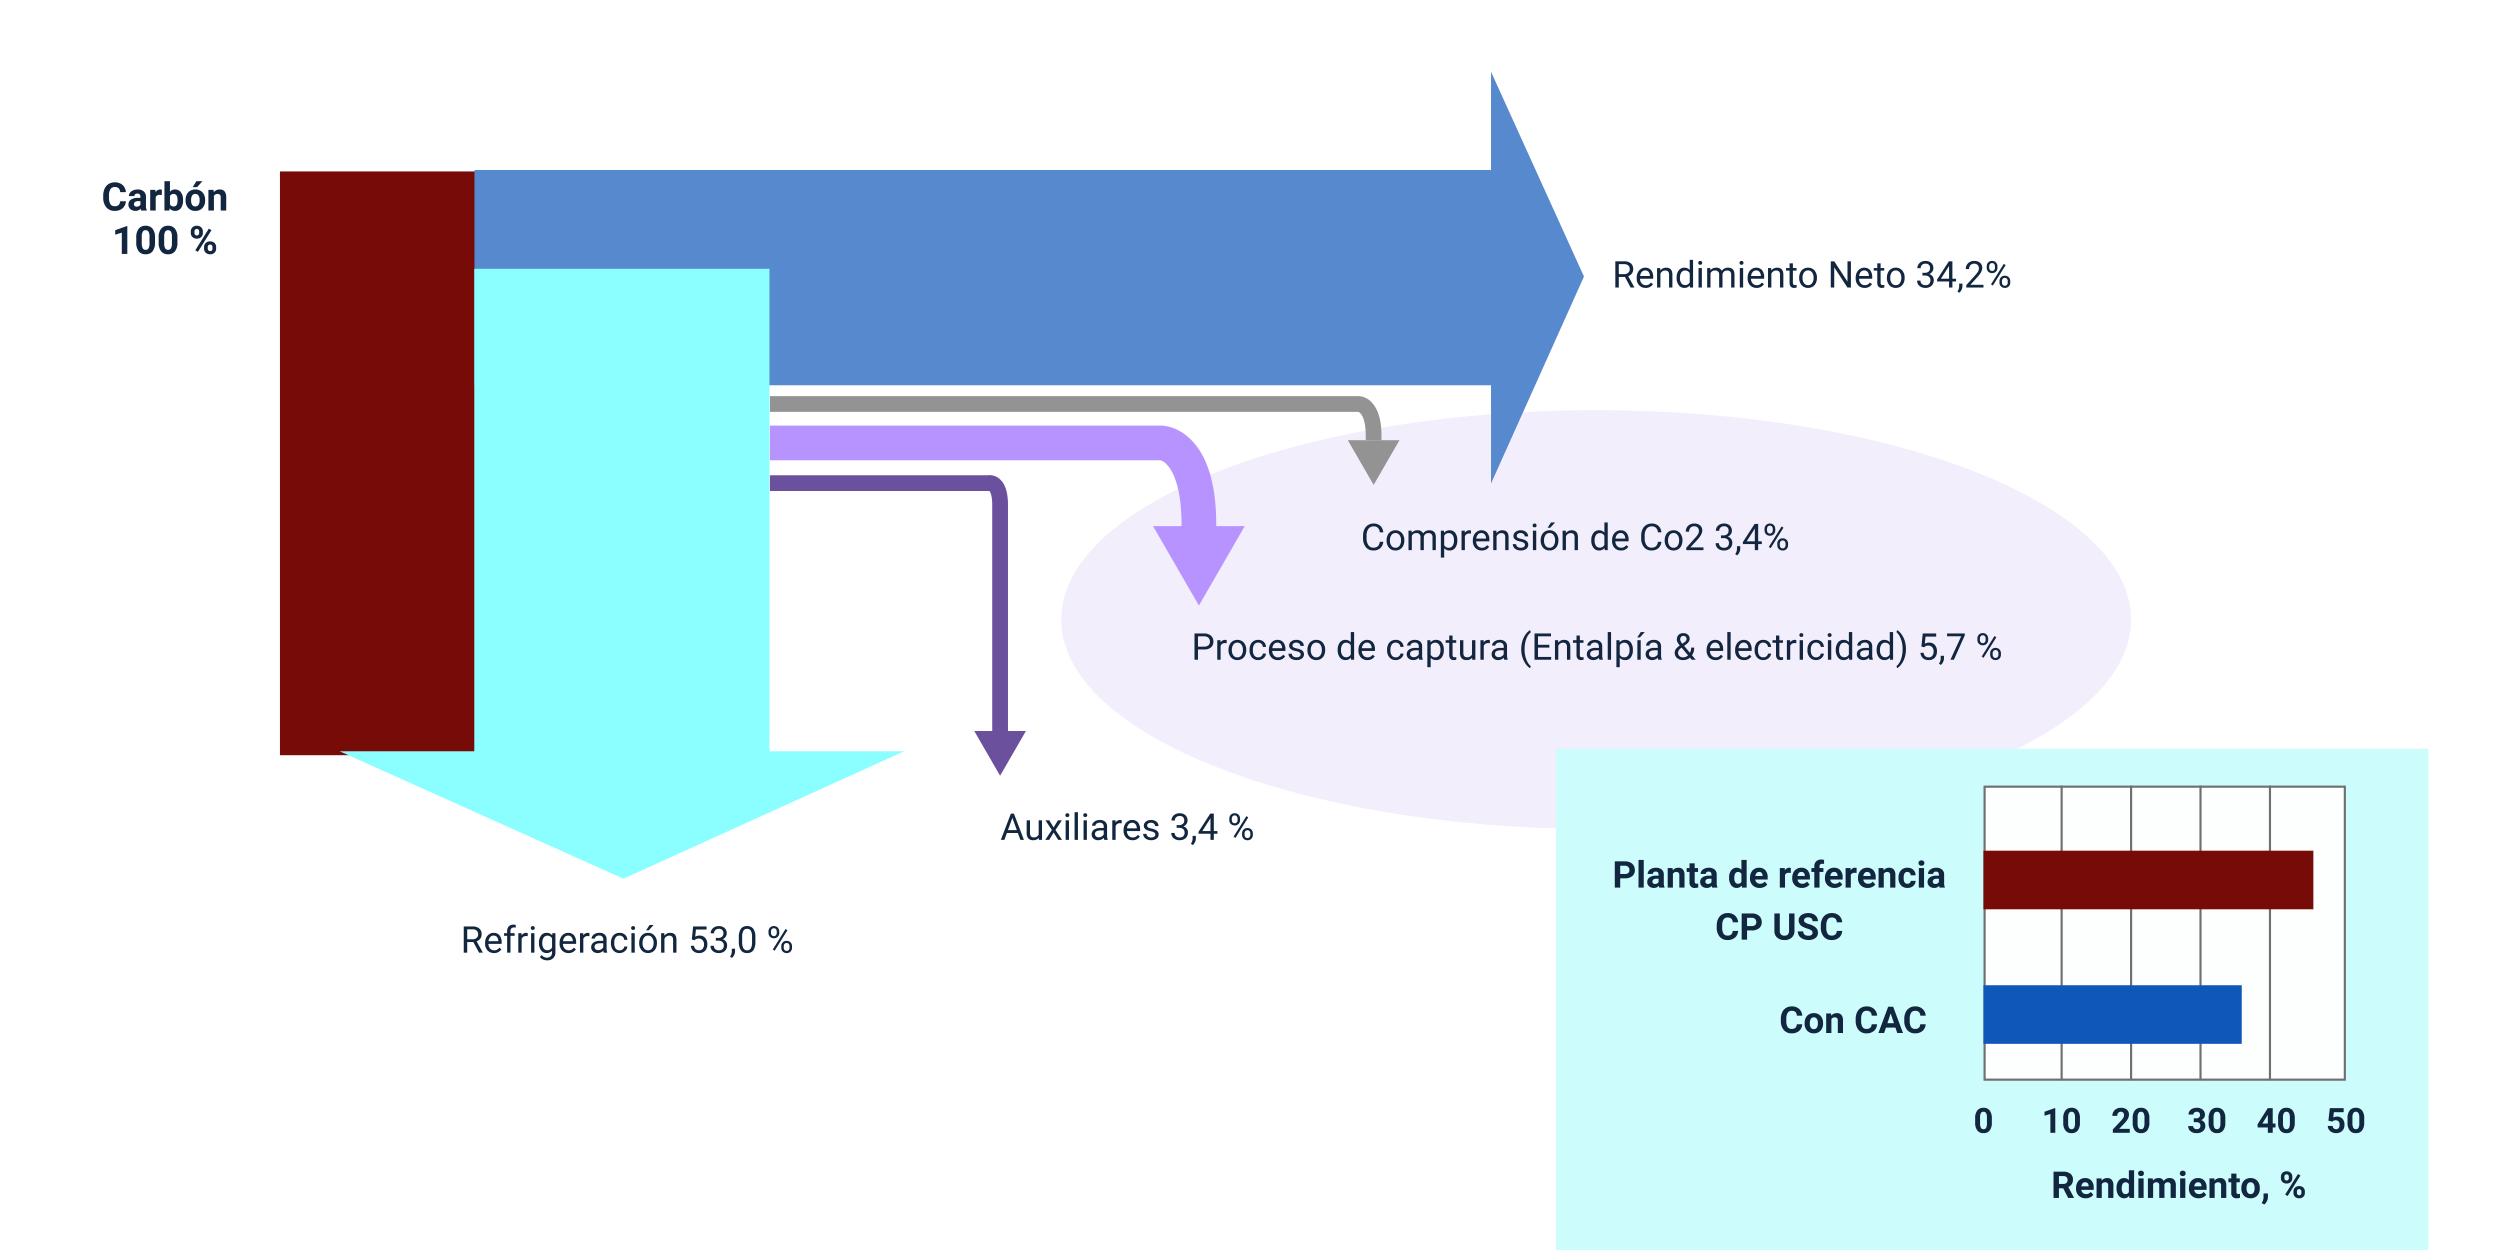 <svg xmlns="http://www.w3.org/2000/svg" xmlns:xlink="http://www.w3.org/1999/xlink" width="1152" height="576" viewBox="0 0 1152 576">
  <defs>
    <clipPath id="clip-path">
      <rect id="Rectángulo_45375" data-name="Rectángulo 45375" width="573.427" height="371.849" fill="none"/>
    </clipPath>
  </defs>
  <g id="Grupo_159013" data-name="Grupo 159013" transform="translate(4343 8898)">
    <path id="Trazado_600789" data-name="Trazado 600789" d="M0,0H1152V576H0Z" transform="translate(-4343 -8898)" fill="#fff"/>
    <path id="Trazado_602160" data-name="Trazado 602160" d="M-50.465-3.163h-5.063L-56.665,0h-1.644l4.615-12.086H-52.3L-47.676,0h-1.635Zm-4.582-1.3h4.109L-53-10.119ZM-40.836-.888A3.262,3.262,0,0,1-43.467.166a2.792,2.792,0,0,1-2.187-.834,3.611,3.611,0,0,1-.76-2.469V-8.981h1.536v5.8q0,2.042,1.66,2.042a2.3,2.3,0,0,0,2.341-1.312V-8.981h1.536V0H-40.8ZM-34-5.7-32-8.981h1.793l-2.938,4.441L-30.119,0H-31.9l-2.075-3.362L-36.046,0h-1.785l3.03-4.541L-37.74-8.981h1.776ZM-26.915,0h-1.536V-8.981h1.536Zm-1.66-11.364a.917.917,0,0,1,.228-.631.857.857,0,0,1,.677-.257.87.87,0,0,1,.681.257.907.907,0,0,1,.232.631.877.877,0,0,1-.232.623.886.886,0,0,1-.681.249.872.872,0,0,1-.677-.249A.886.886,0,0,1-28.575-11.364ZM-22.79,0h-1.536V-12.75h1.536Zm4.125,0H-20.2V-8.981h1.536Zm-1.66-11.364a.917.917,0,0,1,.228-.631.857.857,0,0,1,.677-.257.87.87,0,0,1,.681.257.907.907,0,0,1,.232.631.877.877,0,0,1-.232.623.886.886,0,0,1-.681.249.872.872,0,0,1-.677-.249A.886.886,0,0,1-20.324-11.364ZM-10.662,0a3.226,3.226,0,0,1-.216-.946A3.426,3.426,0,0,1-13.435.166a3.17,3.17,0,0,1-2.179-.751,2.43,2.43,0,0,1-.851-1.905A2.539,2.539,0,0,1-15.4-4.669a5.029,5.029,0,0,1,3-.776H-10.9v-.706a1.725,1.725,0,0,0-.481-1.282A1.935,1.935,0,0,0-12.8-7.911a2.239,2.239,0,0,0-1.378.415,1.223,1.223,0,0,0-.556,1h-1.544a2.119,2.119,0,0,1,.477-1.3,3.258,3.258,0,0,1,1.295-.992,4.356,4.356,0,0,1,1.8-.365,3.551,3.551,0,0,1,2.432.776,2.8,2.8,0,0,1,.913,2.137V-2.1A5.054,5.054,0,0,0-9.052-.133V0Zm-2.548-1.17a2.7,2.7,0,0,0,1.37-.374,2.259,2.259,0,0,0,.938-.971V-4.358h-1.2q-2.822,0-2.822,1.652a1.4,1.4,0,0,0,.481,1.129A1.85,1.85,0,0,0-13.211-1.17ZM-2.619-7.6a4.6,4.6,0,0,0-.755-.058,2.024,2.024,0,0,0-2.05,1.287V0H-6.96V-8.981h1.494l.025,1.038A2.391,2.391,0,0,1-3.3-9.147a1.569,1.569,0,0,1,.681.116ZM2.362.166A3.924,3.924,0,0,1-.61-1.033,4.452,4.452,0,0,1-1.756-4.242v-.282a5.39,5.39,0,0,1,.51-2.386A3.982,3.982,0,0,1,.183-8.554a3.59,3.59,0,0,1,1.988-.594A3.364,3.364,0,0,1,4.893-7.994a5,5,0,0,1,.971,3.3v.639H-.22A3.193,3.193,0,0,0,.556-1.905a2.44,2.44,0,0,0,1.888.818,2.675,2.675,0,0,0,1.378-.332A3.462,3.462,0,0,0,4.81-2.3l.938.73A3.772,3.772,0,0,1,2.362.166ZM2.171-7.886A2.048,2.048,0,0,0,.61-7.209a3.288,3.288,0,0,0-.78,1.9h4.5v-.116A2.925,2.925,0,0,0,3.7-7.242,1.928,1.928,0,0,0,2.171-7.886Zm10.7,5.5a1.131,1.131,0,0,0-.469-.967,4.514,4.514,0,0,0-1.635-.594,7.731,7.731,0,0,1-1.851-.6A2.633,2.633,0,0,1,7.9-5.371a1.986,1.986,0,0,1-.328-1.146,2.33,2.33,0,0,1,.934-1.868,3.647,3.647,0,0,1,2.386-.764,3.753,3.753,0,0,1,2.478.789,2.5,2.5,0,0,1,.95,2.017H12.779a1.386,1.386,0,0,0-.535-1.087,2.006,2.006,0,0,0-1.349-.457,2.1,2.1,0,0,0-1.312.365,1.15,1.15,0,0,0-.473.955.932.932,0,0,0,.44.838,5.413,5.413,0,0,0,1.59.54A8.283,8.283,0,0,1,13-4.574a2.718,2.718,0,0,1,1.058.859,2.112,2.112,0,0,1,.344,1.224,2.3,2.3,0,0,1-.963,1.93,4.039,4.039,0,0,1-2.5.726A4.523,4.523,0,0,1,9.035-.216a3.105,3.105,0,0,1-1.3-1.067,2.571,2.571,0,0,1-.469-1.482H8.8A1.59,1.59,0,0,0,9.421-1.54a2.4,2.4,0,0,0,1.523.452,2.476,2.476,0,0,0,1.4-.353A1.084,1.084,0,0,0,12.87-2.382ZM22.69-6.79h1.154a2.536,2.536,0,0,0,1.71-.573,1.914,1.914,0,0,0,.623-1.5A1.875,1.875,0,0,0,24.06-10.99a2.2,2.2,0,0,0-1.59.569,1.99,1.99,0,0,0-.594,1.507H20.341a3.083,3.083,0,0,1,1.05-2.386,3.825,3.825,0,0,1,2.669-.95,3.78,3.78,0,0,1,2.681.9,3.269,3.269,0,0,1,.971,2.515A2.653,2.653,0,0,1,27.2-7.3a3.082,3.082,0,0,1-1.39,1.1,2.97,2.97,0,0,1,1.54,1.046,2.9,2.9,0,0,1,.544,1.785A3.3,3.3,0,0,1,26.832-.789a3.979,3.979,0,0,1-2.764.955A4.084,4.084,0,0,1,21.3-.755a3.056,3.056,0,0,1-1.067-2.432h1.544A1.975,1.975,0,0,0,22.4-1.66a2.368,2.368,0,0,0,1.668.573,2.324,2.324,0,0,0,1.7-.581,2.239,2.239,0,0,0,.589-1.668,2.032,2.032,0,0,0-.647-1.619,2.821,2.821,0,0,0-1.868-.581H22.69Zm7.421,9.2-.872-.6a4.006,4.006,0,0,0,.813-2.241V-1.818h1.5v1.2a3.781,3.781,0,0,1-.411,1.677A3.926,3.926,0,0,1,30.111,2.407Zm9.712-6.466H41.5v1.253H39.823V0H38.279V-2.806h-5.5v-.9l5.412-8.375h1.635Zm-5.3,0h3.76V-9.986l-.183.332Zm12.443-5.7a2.452,2.452,0,0,1,.693-1.793,2.388,2.388,0,0,1,1.781-.706,2.374,2.374,0,0,1,1.789.71,2.537,2.537,0,0,1,.685,1.839v.589a2.421,2.421,0,0,1-.693,1.789,2.389,2.389,0,0,1-1.764.693,2.442,2.442,0,0,1-1.785-.693,2.472,2.472,0,0,1-.706-1.847Zm1.146.636a1.571,1.571,0,0,0,.365,1.069,1.232,1.232,0,0,0,.979.42,1.208,1.208,0,0,0,.95-.408,1.622,1.622,0,0,0,.361-1.115v-.607a1.61,1.61,0,0,0-.357-1.073,1.2,1.2,0,0,0-.971-.424,1.2,1.2,0,0,0-.971.424,1.661,1.661,0,0,0-.357,1.107Zm4.74,6.163a2.438,2.438,0,0,1,.693-1.789,2.4,2.4,0,0,1,1.781-.7,2.417,2.417,0,0,1,1.785.7,2.5,2.5,0,0,1,.7,1.851v.589a2.438,2.438,0,0,1-.693,1.789,2.385,2.385,0,0,1-1.772.7,2.442,2.442,0,0,1-1.785-.693,2.472,2.472,0,0,1-.706-1.847Zm1.146.644a1.583,1.583,0,0,0,.365,1.077,1.232,1.232,0,0,0,.979.42,1.2,1.2,0,0,0,.955-.412,1.65,1.65,0,0,0,.357-1.119v-.616a1.578,1.578,0,0,0-.361-1.073,1.216,1.216,0,0,0-.967-.416,1.228,1.228,0,0,0-.959.412,1.6,1.6,0,0,0-.369,1.111ZM49.8-.913l-.872-.548,5.9-9.446.872.548Z" transform="translate(-3823.5 -8511)" fill="#12263f"/>
    <path id="Trazado_602161" data-name="Trazado 602161" d="M-70.868-4.889h-2.839V0h-1.6V-12.086h4a4.736,4.736,0,0,1,3.142.93,3.345,3.345,0,0,1,1.1,2.706,3.254,3.254,0,0,1-.61,1.967,3.642,3.642,0,0,1-1.7,1.253L-66.535-.1V0h-1.71Zm-2.839-1.3h2.449a2.762,2.762,0,0,0,1.888-.615,2.081,2.081,0,0,0,.7-1.647,2.191,2.191,0,0,0-.668-1.721,2.829,2.829,0,0,0-1.93-.607h-2.44ZM-61.347.166a3.924,3.924,0,0,1-2.972-1.2,4.452,4.452,0,0,1-1.146-3.208v-.282a5.39,5.39,0,0,1,.51-2.386,3.982,3.982,0,0,1,1.428-1.644,3.59,3.59,0,0,1,1.988-.594,3.364,3.364,0,0,1,2.723,1.154,5,5,0,0,1,.971,3.3v.639h-6.084a3.193,3.193,0,0,0,.776,2.146,2.44,2.44,0,0,0,1.888.818,2.675,2.675,0,0,0,1.378-.332A3.462,3.462,0,0,0-58.9-2.3l.938.73A3.772,3.772,0,0,1-61.347.166Zm-.191-8.052a2.048,2.048,0,0,0-1.561.677,3.288,3.288,0,0,0-.78,1.9h4.5v-.116a2.925,2.925,0,0,0-.631-1.814A1.928,1.928,0,0,0-61.538-7.886ZM-55.312,0V-7.794h-1.419V-8.981h1.419V-9.9a3.058,3.058,0,0,1,.772-2.233,2.916,2.916,0,0,1,2.183-.789,4.055,4.055,0,0,1,1.054.14l-.083,1.238a4.41,4.41,0,0,0-.83-.075,1.5,1.5,0,0,0-1.154.437,1.773,1.773,0,0,0-.407,1.253v.949h1.917v1.187h-1.917V0Zm9.488-7.6a4.6,4.6,0,0,0-.755-.058,2.024,2.024,0,0,0-2.05,1.287V0h-1.536V-8.981h1.494l.025,1.038a2.391,2.391,0,0,1,2.142-1.2,1.569,1.569,0,0,1,.681.116Zm3.08,7.6h-1.536V-8.981h1.536Zm-1.66-11.364a.917.917,0,0,1,.228-.631.857.857,0,0,1,.677-.257.87.87,0,0,1,.681.257.907.907,0,0,1,.232.631.877.877,0,0,1-.232.623.886.886,0,0,1-.681.249.872.872,0,0,1-.677-.249A.886.886,0,0,1-44.405-11.364Zm3.752,6.8a5.279,5.279,0,0,1,.971-3.341,3.106,3.106,0,0,1,2.573-1.241,3.09,3.09,0,0,1,2.565,1.162l.075-1h1.4V-.216A3.654,3.654,0,0,1-34.1,2.532a3.814,3.814,0,0,1-2.777,1,4.619,4.619,0,0,1-1.9-.415A3.272,3.272,0,0,1-40.2,1.984l.8-.921a3,3,0,0,0,2.416,1.22,2.353,2.353,0,0,0,1.747-.631A2.411,2.411,0,0,0-34.61-.125V-.9A3.156,3.156,0,0,1-37.125.166,3.068,3.068,0,0,1-39.678-1.1,5.55,5.55,0,0,1-40.653-4.565Zm1.544.174A4.027,4.027,0,0,0-38.487-2a2.023,2.023,0,0,0,1.743.867,2.249,2.249,0,0,0,2.133-1.32v-4.1a2.276,2.276,0,0,0-2.117-1.287,2.041,2.041,0,0,0-1.751.872A4.386,4.386,0,0,0-39.109-4.391ZM-27.023.166a3.924,3.924,0,0,1-2.972-1.2A4.452,4.452,0,0,1-31.14-4.242v-.282a5.39,5.39,0,0,1,.51-2.386A3.982,3.982,0,0,1-29.2-8.554a3.59,3.59,0,0,1,1.988-.594,3.364,3.364,0,0,1,2.723,1.154,5,5,0,0,1,.971,3.3v.639H-29.6a3.193,3.193,0,0,0,.776,2.146,2.44,2.44,0,0,0,1.888.818,2.675,2.675,0,0,0,1.378-.332,3.462,3.462,0,0,0,.988-.88l.938.73A3.772,3.772,0,0,1-27.023.166Zm-.191-8.052a2.048,2.048,0,0,0-1.561.677,3.288,3.288,0,0,0-.78,1.9h4.5v-.116a2.925,2.925,0,0,0-.631-1.814A1.928,1.928,0,0,0-27.214-7.886ZM-17.4-7.6a4.6,4.6,0,0,0-.755-.058,2.024,2.024,0,0,0-2.05,1.287V0h-1.536V-8.981h1.494l.025,1.038a2.391,2.391,0,0,1,2.142-1.2,1.569,1.569,0,0,1,.681.116ZM-10.779,0a3.226,3.226,0,0,1-.216-.946A3.426,3.426,0,0,1-13.551.166,3.17,3.17,0,0,1-15.73-.585a2.43,2.43,0,0,1-.851-1.905,2.539,2.539,0,0,1,1.067-2.179,5.029,5.029,0,0,1,3-.776h1.494v-.706A1.725,1.725,0,0,0-11.5-7.433a1.935,1.935,0,0,0-1.419-.477A2.239,2.239,0,0,0-14.3-7.5a1.223,1.223,0,0,0-.556,1H-16.4a2.119,2.119,0,0,1,.477-1.3,3.258,3.258,0,0,1,1.295-.992,4.356,4.356,0,0,1,1.8-.365,3.551,3.551,0,0,1,2.432.776,2.8,2.8,0,0,1,.913,2.137V-2.1A5.054,5.054,0,0,0-9.168-.133V0Zm-2.548-1.17a2.7,2.7,0,0,0,1.37-.374,2.259,2.259,0,0,0,.938-.971V-4.358h-1.2q-2.822,0-2.822,1.652a1.4,1.4,0,0,0,.481,1.129A1.85,1.85,0,0,0-13.327-1.17Zm9.853.083a2.212,2.212,0,0,0,1.436-.5,1.752,1.752,0,0,0,.681-1.245H.1A2.785,2.785,0,0,1-.436-1.361,3.5,3.5,0,0,1-1.743-.249,3.772,3.772,0,0,1-3.474.166,3.7,3.7,0,0,1-6.392-1.058,4.877,4.877,0,0,1-7.475-4.408v-.257A5.407,5.407,0,0,1-6.993-7,3.667,3.667,0,0,1-5.611-8.583a3.926,3.926,0,0,1,2.129-.564,3.6,3.6,0,0,1,2.511.9A3.234,3.234,0,0,1,.1-5.894H-1.357a2.116,2.116,0,0,0-.66-1.432,2.053,2.053,0,0,0-1.465-.56A2.149,2.149,0,0,0-5.3-7.043a3.957,3.957,0,0,0-.643,2.436v.291A3.878,3.878,0,0,0-5.3-1.926,2.16,2.16,0,0,0-3.474-1.087ZM3.49,0H1.955V-8.981H3.49ZM1.83-11.364a.917.917,0,0,1,.228-.631.857.857,0,0,1,.677-.257.87.87,0,0,1,.681.257.907.907,0,0,1,.232.631.877.877,0,0,1-.232.623.886.886,0,0,1-.681.249.872.872,0,0,1-.677-.249A.886.886,0,0,1,1.83-11.364Zm3.71,6.79A5.3,5.3,0,0,1,6.06-6.948,3.87,3.87,0,0,1,7.5-8.575a3.932,3.932,0,0,1,2.113-.573,3.788,3.788,0,0,1,2.968,1.27A4.886,4.886,0,0,1,13.717-4.5v.108a5.351,5.351,0,0,1-.5,2.353A3.813,3.813,0,0,1,11.779-.415,3.977,3.977,0,0,1,9.633.166,3.778,3.778,0,0,1,6.674-1.1,4.861,4.861,0,0,1,5.541-4.466Zm1.544.183a3.842,3.842,0,0,0,.693,2.4,2.218,2.218,0,0,0,1.855.9A2.2,2.2,0,0,0,11.492-2a4.2,4.2,0,0,0,.689-2.569,3.836,3.836,0,0,0-.7-2.395,2.23,2.23,0,0,0-1.864-.917,2.205,2.205,0,0,0-1.834.9A4.17,4.17,0,0,0,7.085-4.391Zm3.229-8.359h1.859L9.948-10.31l-1.237,0ZM17.1-8.981l.05,1.129a3.273,3.273,0,0,1,2.689-1.295q2.847,0,2.872,3.212V0H21.171V-5.943a2.068,2.068,0,0,0-.444-1.436,1.78,1.78,0,0,0-1.357-.465,2.216,2.216,0,0,0-1.312.4,2.706,2.706,0,0,0-.88,1.046V0H15.643V-8.981ZM29.779-6.06l.614-6.026h6.192v1.419H31.7l-.365,3.3a3.9,3.9,0,0,1,2.017-.523A3.334,3.334,0,0,1,35.971-6.8a4.278,4.278,0,0,1,.971,2.951A4.129,4.129,0,0,1,35.934-.909,3.676,3.676,0,0,1,33.116.166,3.82,3.82,0,0,1,30.5-.722a3.545,3.545,0,0,1-1.154-2.457H30.8a2.439,2.439,0,0,0,.739,1.565,2.3,2.3,0,0,0,1.577.527,2.072,2.072,0,0,0,1.681-.73,3.054,3.054,0,0,0,.61-2.017,2.8,2.8,0,0,0-.66-1.947,2.245,2.245,0,0,0-1.756-.735,2.532,2.532,0,0,0-1.577.44l-.407.332Zm11.073-.73h1.154a2.536,2.536,0,0,0,1.71-.573,1.914,1.914,0,0,0,.623-1.5,1.875,1.875,0,0,0-2.117-2.125,2.2,2.2,0,0,0-1.59.569,1.99,1.99,0,0,0-.594,1.507H38.5a3.083,3.083,0,0,1,1.05-2.386,3.825,3.825,0,0,1,2.669-.95,3.78,3.78,0,0,1,2.681.9,3.269,3.269,0,0,1,.971,2.515,2.653,2.653,0,0,1-.51,1.527,3.082,3.082,0,0,1-1.39,1.1,2.97,2.97,0,0,1,1.54,1.046,2.9,2.9,0,0,1,.544,1.785A3.3,3.3,0,0,1,44.994-.789,3.979,3.979,0,0,1,42.23.166a4.084,4.084,0,0,1-2.768-.921A3.056,3.056,0,0,1,38.4-3.187h1.544a1.975,1.975,0,0,0,.623,1.527,2.368,2.368,0,0,0,1.668.573,2.324,2.324,0,0,0,1.7-.581,2.239,2.239,0,0,0,.589-1.668,2.032,2.032,0,0,0-.647-1.619,2.821,2.821,0,0,0-1.868-.581H40.852Zm7.421,9.2-.872-.6a4.006,4.006,0,0,0,.813-2.241V-1.818h1.5v1.2a3.781,3.781,0,0,1-.411,1.677A3.926,3.926,0,0,1,48.273,2.407ZM59.081-5.155a7.023,7.023,0,0,1-.921,4.009A3.277,3.277,0,0,1,55.279.166a3.3,3.3,0,0,1-2.864-1.282,6.666,6.666,0,0,1-.963-3.831V-7a6.867,6.867,0,0,1,.921-3.959,3.3,3.3,0,0,1,2.889-1.295A3.332,3.332,0,0,1,58.135-11a6.627,6.627,0,0,1,.946,3.856Zm-1.536-2.1A5.627,5.627,0,0,0,57-10.1a1.886,1.886,0,0,0-1.735-.892,1.861,1.861,0,0,0-1.718.888,5.494,5.494,0,0,0-.556,2.731v2.457a5.717,5.717,0,0,0,.569,2.893,1.882,1.882,0,0,0,1.722.934,1.856,1.856,0,0,0,1.689-.88,5.51,5.51,0,0,0,.577-2.772Zm7.579-2.507a2.452,2.452,0,0,1,.693-1.793A2.388,2.388,0,0,1,67.6-12.26a2.374,2.374,0,0,1,1.789.71,2.537,2.537,0,0,1,.685,1.839v.589a2.421,2.421,0,0,1-.693,1.789,2.389,2.389,0,0,1-1.764.693,2.442,2.442,0,0,1-1.785-.693,2.472,2.472,0,0,1-.706-1.847Zm1.146.636a1.571,1.571,0,0,0,.365,1.069,1.232,1.232,0,0,0,.979.42,1.208,1.208,0,0,0,.95-.408,1.622,1.622,0,0,0,.361-1.115v-.607a1.61,1.61,0,0,0-.357-1.073,1.2,1.2,0,0,0-.971-.424,1.2,1.2,0,0,0-.971.424,1.661,1.661,0,0,0-.357,1.107Zm4.74,6.163A2.438,2.438,0,0,1,71.7-4.752a2.4,2.4,0,0,1,1.781-.7,2.417,2.417,0,0,1,1.785.7,2.5,2.5,0,0,1,.7,1.851v.589a2.438,2.438,0,0,1-.693,1.789,2.385,2.385,0,0,1-1.772.7,2.442,2.442,0,0,1-1.785-.693,2.472,2.472,0,0,1-.706-1.847Zm1.146.644a1.583,1.583,0,0,0,.365,1.077,1.232,1.232,0,0,0,.979.42,1.2,1.2,0,0,0,.955-.412,1.65,1.65,0,0,0,.357-1.119v-.616a1.578,1.578,0,0,0-.361-1.073,1.216,1.216,0,0,0-.967-.416,1.228,1.228,0,0,0-.959.412,1.6,1.6,0,0,0-.369,1.111ZM67.963-.913l-.872-.548,5.9-9.446.872.548Z" transform="translate(-4054 -8459)" fill="#12263f"/>
    <path id="Trazado_602162" data-name="Trazado 602162" d="M246.5,0C382.638,0,493,43.2,493,96.5S382.638,193,246.5,193,0,149.8,0,96.5,110.362,0,246.5,0Z" transform="translate(-3854 -8709)" fill="#e4daf7" opacity="0.46"/>
    <path id="Trazado_602163" data-name="Trazado 602163" d="M-86.22-4.889h-2.839V0h-1.6V-12.086h4a4.736,4.736,0,0,1,3.142.93,3.345,3.345,0,0,1,1.1,2.706,3.254,3.254,0,0,1-.61,1.967,3.642,3.642,0,0,1-1.7,1.253L-81.887-.1V0H-83.6Zm-2.839-1.3h2.449a2.762,2.762,0,0,0,1.888-.615,2.081,2.081,0,0,0,.7-1.647,2.191,2.191,0,0,0-.668-1.721,2.829,2.829,0,0,0-1.93-.607h-2.44ZM-76.7.166a3.924,3.924,0,0,1-2.972-1.2,4.452,4.452,0,0,1-1.146-3.208v-.282a5.39,5.39,0,0,1,.51-2.386,3.982,3.982,0,0,1,1.428-1.644,3.59,3.59,0,0,1,1.988-.594,3.364,3.364,0,0,1,2.723,1.154,5,5,0,0,1,.971,3.3v.639h-6.084A3.193,3.193,0,0,0-78.5-1.905a2.44,2.44,0,0,0,1.888.818,2.675,2.675,0,0,0,1.378-.332,3.462,3.462,0,0,0,.988-.88l.938.73A3.772,3.772,0,0,1-76.7.166Zm-.191-8.052a2.048,2.048,0,0,0-1.561.677,3.288,3.288,0,0,0-.78,1.9h4.5v-.116a2.925,2.925,0,0,0-.631-1.814A1.928,1.928,0,0,0-76.89-7.886Zm6.923-1.1.05,1.129a3.273,3.273,0,0,1,2.689-1.295q2.847,0,2.872,3.212V0h-1.536V-5.943a2.068,2.068,0,0,0-.444-1.436,1.78,1.78,0,0,0-1.357-.465,2.216,2.216,0,0,0-1.312.4,2.706,2.706,0,0,0-.88,1.046V0H-71.42V-8.981Zm7.554,4.416a5.261,5.261,0,0,1,.979-3.324,3.1,3.1,0,0,1,2.565-1.258,3.115,3.115,0,0,1,2.5,1.079V-12.75h1.536V0h-1.411l-.075-.963A3.127,3.127,0,0,1-58.886.166,3.068,3.068,0,0,1-61.43-1.112a5.321,5.321,0,0,1-.984-3.337Zm1.536.174A3.984,3.984,0,0,0-60.247-2a2.039,2.039,0,0,0,1.743.863,2.24,2.24,0,0,0,2.133-1.312V-6.574a2.257,2.257,0,0,0-2.117-1.27,2.049,2.049,0,0,0-1.76.872A4.386,4.386,0,0,0-60.878-4.391ZM-50.784,0H-52.32V-8.981h1.536Zm-1.66-11.364a.917.917,0,0,1,.228-.631.857.857,0,0,1,.677-.257.87.87,0,0,1,.681.257.907.907,0,0,1,.232.631.877.877,0,0,1-.232.623.886.886,0,0,1-.681.249.872.872,0,0,1-.677-.249A.886.886,0,0,1-52.444-11.364Zm5.562,2.382.042,1a3.317,3.317,0,0,1,2.665-1.162A2.568,2.568,0,0,1-41.612-7.7a3.4,3.4,0,0,1,1.166-1.046,3.445,3.445,0,0,1,1.7-.4q2.955,0,3,3.129V0h-1.536V-5.927a2.062,2.062,0,0,0-.44-1.44A1.937,1.937,0,0,0-39.2-7.844a2.036,2.036,0,0,0-1.419.51,2.071,2.071,0,0,0-.656,1.374V0h-1.544V-5.885a1.713,1.713,0,0,0-1.917-1.959A2.055,2.055,0,0,0-46.8-6.558V0h-1.536V-8.981ZM-31.759,0h-1.536V-8.981h1.536Zm-1.66-11.364a.917.917,0,0,1,.228-.631.857.857,0,0,1,.677-.257.87.87,0,0,1,.681.257.907.907,0,0,1,.232.631.877.877,0,0,1-.232.623.886.886,0,0,1-.681.249.872.872,0,0,1-.677-.249A.886.886,0,0,1-33.419-11.364ZM-25.575.166a3.924,3.924,0,0,1-2.972-1.2,4.452,4.452,0,0,1-1.146-3.208v-.282a5.39,5.39,0,0,1,.51-2.386,3.982,3.982,0,0,1,1.428-1.644,3.59,3.59,0,0,1,1.988-.594,3.364,3.364,0,0,1,2.723,1.154,5,5,0,0,1,.971,3.3v.639h-6.084a3.193,3.193,0,0,0,.776,2.146,2.44,2.44,0,0,0,1.888.818,2.675,2.675,0,0,0,1.378-.332,3.462,3.462,0,0,0,.988-.88l.938.73A3.772,3.772,0,0,1-25.575.166Zm-.191-8.052a2.048,2.048,0,0,0-1.561.677,3.288,3.288,0,0,0-.78,1.9h4.5v-.116a2.925,2.925,0,0,0-.631-1.814A1.928,1.928,0,0,0-25.766-7.886Zm6.923-1.1.05,1.129A3.273,3.273,0,0,1-16.1-9.147q2.847,0,2.872,3.212V0h-1.536V-5.943a2.068,2.068,0,0,0-.444-1.436,1.78,1.78,0,0,0-1.357-.465,2.216,2.216,0,0,0-1.312.4A2.706,2.706,0,0,0-18.76-6.4V0H-20.3V-8.981Zm10.011-2.175v2.175h1.677v1.187H-8.832v5.577a1.247,1.247,0,0,0,.224.81.943.943,0,0,0,.764.27,3.718,3.718,0,0,0,.73-.1V0A4.478,4.478,0,0,1-8.292.166,1.912,1.912,0,0,1-9.845-.457a2.675,2.675,0,0,1-.523-1.768v-5.57H-12V-8.981h1.635v-2.175Zm2.9,6.583a5.3,5.3,0,0,1,.519-2.374A3.87,3.87,0,0,1-3.972-8.575a3.932,3.932,0,0,1,2.113-.573,3.788,3.788,0,0,1,2.968,1.27A4.886,4.886,0,0,1,2.241-4.5v.108a5.351,5.351,0,0,1-.5,2.353A3.813,3.813,0,0,1,.3-.415,3.977,3.977,0,0,1-1.843.166,3.778,3.778,0,0,1-4.8-1.1,4.861,4.861,0,0,1-5.935-4.466Zm1.544.183a3.842,3.842,0,0,0,.693,2.4,2.218,2.218,0,0,0,1.855.9A2.2,2.2,0,0,0,.017-2,4.2,4.2,0,0,0,.706-4.574,3.836,3.836,0,0,0,0-6.969a2.23,2.23,0,0,0-1.864-.917,2.205,2.205,0,0,0-1.834.9A4.17,4.17,0,0,0-4.391-4.391ZM17.9,0H16.3L10.218-9.313V0h-1.6V-12.086h1.6l6.1,9.355v-9.355H17.9Zm6.317.166a3.924,3.924,0,0,1-2.972-1.2A4.452,4.452,0,0,1,20.1-4.242v-.282a5.39,5.39,0,0,1,.51-2.386,3.982,3.982,0,0,1,1.428-1.644,3.59,3.59,0,0,1,1.988-.594,3.364,3.364,0,0,1,2.723,1.154,5,5,0,0,1,.971,3.3v.639H21.64a3.193,3.193,0,0,0,.776,2.146,2.44,2.44,0,0,0,1.888.818,2.675,2.675,0,0,0,1.378-.332,3.462,3.462,0,0,0,.988-.88l.938.73A3.772,3.772,0,0,1,24.222.166Zm-.191-8.052a2.048,2.048,0,0,0-1.561.677,3.288,3.288,0,0,0-.78,1.9h4.5v-.116a2.925,2.925,0,0,0-.631-1.814A1.928,1.928,0,0,0,24.031-7.886Zm7.554-3.271v2.175h1.677v1.187H31.584v5.577a1.247,1.247,0,0,0,.224.81.943.943,0,0,0,.764.27,3.718,3.718,0,0,0,.73-.1V0a4.478,4.478,0,0,1-1.179.165,1.912,1.912,0,0,1-1.552-.623,2.675,2.675,0,0,1-.523-1.768v-5.57H28.414V-8.981h1.635v-2.175Zm2.9,6.583A5.3,5.3,0,0,1,35-6.948a3.87,3.87,0,0,1,1.444-1.627,3.932,3.932,0,0,1,2.113-.573,3.788,3.788,0,0,1,2.968,1.27A4.886,4.886,0,0,1,42.658-4.5v.108a5.351,5.351,0,0,1-.5,2.353A3.813,3.813,0,0,1,40.719-.415a3.977,3.977,0,0,1-2.146.581A3.778,3.778,0,0,1,35.615-1.1a4.861,4.861,0,0,1-1.133-3.362Zm1.544.183a3.842,3.842,0,0,0,.693,2.4,2.218,2.218,0,0,0,1.855.9A2.2,2.2,0,0,0,40.433-2a4.2,4.2,0,0,0,.689-2.569,3.836,3.836,0,0,0-.7-2.395,2.23,2.23,0,0,0-1.864-.917,2.205,2.205,0,0,0-1.834.9A4.17,4.17,0,0,0,36.025-4.391Zm14.842-2.4h1.154a2.536,2.536,0,0,0,1.71-.573,1.914,1.914,0,0,0,.623-1.5,1.875,1.875,0,0,0-2.117-2.125,2.2,2.2,0,0,0-1.59.569,1.99,1.99,0,0,0-.594,1.507H48.518a3.083,3.083,0,0,1,1.05-2.386,3.825,3.825,0,0,1,2.669-.95,3.78,3.78,0,0,1,2.681.9,3.269,3.269,0,0,1,.971,2.515,2.653,2.653,0,0,1-.51,1.527,3.082,3.082,0,0,1-1.39,1.1,2.97,2.97,0,0,1,1.54,1.046,2.9,2.9,0,0,1,.544,1.785A3.3,3.3,0,0,1,55.009-.789a3.979,3.979,0,0,1-2.764.955,4.084,4.084,0,0,1-2.768-.921A3.056,3.056,0,0,1,48.41-3.187h1.544a1.975,1.975,0,0,0,.623,1.527,2.368,2.368,0,0,0,1.668.573,2.324,2.324,0,0,0,1.7-.581,2.239,2.239,0,0,0,.589-1.668,2.032,2.032,0,0,0-.647-1.619,2.821,2.821,0,0,0-1.868-.581H50.867Zm13.8,2.731H66.34v1.253H64.663V0H63.119V-2.806h-5.5v-.9l5.412-8.375h1.635Zm-5.3,0h3.76V-9.986l-.183.332Zm8.475,6.466-.872-.6a4.006,4.006,0,0,0,.813-2.241V-1.818h1.5v1.2a3.781,3.781,0,0,1-.411,1.677A3.926,3.926,0,0,1,67.834,2.407ZM78.982,0H71.063V-1.1l4.184-4.648a9.939,9.939,0,0,0,1.282-1.714,2.861,2.861,0,0,0,.353-1.365,2.169,2.169,0,0,0-.573-1.552,2,2,0,0,0-1.527-.606A2.372,2.372,0,0,0,73-10.339a2.489,2.489,0,0,0-.635,1.814H70.831a3.565,3.565,0,0,1,1.075-2.7,3.985,3.985,0,0,1,2.876-1.029,3.829,3.829,0,0,1,2.665.884,3.015,3.015,0,0,1,.979,2.353q0,1.785-2.274,4.25L72.914-1.253h6.068Zm1.494-9.762a2.452,2.452,0,0,1,.693-1.793,2.388,2.388,0,0,1,1.781-.706,2.374,2.374,0,0,1,1.789.71,2.537,2.537,0,0,1,.685,1.839v.589a2.421,2.421,0,0,1-.693,1.789,2.389,2.389,0,0,1-1.764.693,2.442,2.442,0,0,1-1.785-.693,2.472,2.472,0,0,1-.706-1.847Zm1.146.636a1.571,1.571,0,0,0,.365,1.069,1.232,1.232,0,0,0,.979.42,1.208,1.208,0,0,0,.95-.408,1.622,1.622,0,0,0,.361-1.115v-.607a1.61,1.61,0,0,0-.357-1.073,1.2,1.2,0,0,0-.971-.424,1.2,1.2,0,0,0-.971.424,1.661,1.661,0,0,0-.357,1.107Zm4.74,6.163a2.438,2.438,0,0,1,.693-1.789,2.4,2.4,0,0,1,1.781-.7,2.417,2.417,0,0,1,1.785.7,2.5,2.5,0,0,1,.7,1.851v.589a2.438,2.438,0,0,1-.693,1.789,2.385,2.385,0,0,1-1.772.7,2.442,2.442,0,0,1-1.785-.693,2.472,2.472,0,0,1-.706-1.847Zm1.146.644a1.583,1.583,0,0,0,.365,1.077,1.232,1.232,0,0,0,.979.42,1.2,1.2,0,0,0,.955-.412,1.65,1.65,0,0,0,.357-1.119v-.616A1.578,1.578,0,0,0,89.8-4.042a1.216,1.216,0,0,0-.967-.416,1.228,1.228,0,0,0-.959.412,1.6,1.6,0,0,0-.369,1.111ZM83.315-.913l-.872-.548,5.9-9.446.872.548Z" transform="translate(-3508 -8765.5)" fill="#12263f"/>
    <path id="Trazado_602164" data-name="Trazado 602164" d="M-88.482-3.835A4.447,4.447,0,0,1-89.9-.876,4.638,4.638,0,0,1-93.064.166,4.259,4.259,0,0,1-96.5-1.37a6.178,6.178,0,0,1-1.291-4.109V-6.641a6.886,6.886,0,0,1,.6-2.963,4.5,4.5,0,0,1,1.706-1.963,4.75,4.75,0,0,1,2.557-.685,4.367,4.367,0,0,1,3.088,1.075A4.5,4.5,0,0,1-88.482-8.2h-1.6a3.472,3.472,0,0,0-.9-2.1,2.725,2.725,0,0,0-1.938-.649,2.851,2.851,0,0,0-2.395,1.13A5.187,5.187,0,0,0-96.185-6.6v1.171A5.332,5.332,0,0,0-95.364-2.3a2.655,2.655,0,0,0,2.3,1.163,3.067,3.067,0,0,0,2.038-.6,3.34,3.34,0,0,0,.942-2.1Zm1.527-.739a5.3,5.3,0,0,1,.519-2.374,3.87,3.87,0,0,1,1.444-1.627,3.932,3.932,0,0,1,2.113-.573,3.788,3.788,0,0,1,2.968,1.27A4.886,4.886,0,0,1-78.779-4.5v.108a5.351,5.351,0,0,1-.5,2.353A3.813,3.813,0,0,1-80.717-.415a3.977,3.977,0,0,1-2.146.581A3.778,3.778,0,0,1-85.822-1.1a4.861,4.861,0,0,1-1.133-3.362Zm1.544.183a3.842,3.842,0,0,0,.693,2.4,2.218,2.218,0,0,0,1.855.9A2.2,2.2,0,0,0-81-2a4.2,4.2,0,0,0,.689-2.569,3.836,3.836,0,0,0-.7-2.395,2.23,2.23,0,0,0-1.864-.917,2.205,2.205,0,0,0-1.834.9A4.17,4.17,0,0,0-85.411-4.391Zm10-4.59.042,1A3.317,3.317,0,0,1-72.7-9.147,2.568,2.568,0,0,1-70.137-7.7a3.4,3.4,0,0,1,1.166-1.046,3.445,3.445,0,0,1,1.7-.4q2.955,0,3,3.129V0H-65.8V-5.927a2.062,2.062,0,0,0-.44-1.44,1.937,1.937,0,0,0-1.478-.477,2.036,2.036,0,0,0-1.419.51A2.071,2.071,0,0,0-69.8-5.96V0h-1.544V-5.885a1.713,1.713,0,0,0-1.917-1.959,2.055,2.055,0,0,0-2.067,1.287V0h-1.536V-8.981Zm21.042,4.59a5.378,5.378,0,0,1-.938,3.3A3.006,3.006,0,0,1-57.844.166,3.294,3.294,0,0,1-60.417-.872V3.453h-1.536V-8.981h1.4l.075,1a3.163,3.163,0,0,1,2.606-1.162,3.063,3.063,0,0,1,2.561,1.22,5.437,5.437,0,0,1,.942,3.4ZM-55.9-4.565a3.968,3.968,0,0,0-.647-2.4,2.086,2.086,0,0,0-1.776-.88,2.257,2.257,0,0,0-2.092,1.237v4.292a2.262,2.262,0,0,0,2.108,1.229,2.076,2.076,0,0,0,1.756-.876A4.332,4.332,0,0,0-55.9-4.565ZM-48.074-7.6a4.6,4.6,0,0,0-.755-.058,2.024,2.024,0,0,0-2.05,1.287V0h-1.536V-8.981h1.494l.025,1.038a2.391,2.391,0,0,1,2.142-1.2,1.569,1.569,0,0,1,.681.116Zm4.98,7.77a3.924,3.924,0,0,1-2.972-1.2,4.452,4.452,0,0,1-1.146-3.208v-.282A5.39,5.39,0,0,1-46.7-6.91a3.982,3.982,0,0,1,1.428-1.644,3.59,3.59,0,0,1,1.988-.594,3.364,3.364,0,0,1,2.723,1.154,5,5,0,0,1,.971,3.3v.639h-6.084A3.193,3.193,0,0,0-44.9-1.905a2.44,2.44,0,0,0,1.888.818,2.675,2.675,0,0,0,1.378-.332,3.462,3.462,0,0,0,.988-.88l.938.73A3.772,3.772,0,0,1-43.094.166Zm-.191-8.052a2.048,2.048,0,0,0-1.561.677,3.288,3.288,0,0,0-.78,1.9h4.5v-.116a2.925,2.925,0,0,0-.631-1.814A1.928,1.928,0,0,0-43.284-7.886Zm6.923-1.1.05,1.129a3.273,3.273,0,0,1,2.689-1.295q2.847,0,2.872,3.212V0h-1.536V-5.943a2.068,2.068,0,0,0-.444-1.436,1.78,1.78,0,0,0-1.357-.465,2.216,2.216,0,0,0-1.312.4,2.706,2.706,0,0,0-.88,1.046V0h-1.536V-8.981Zm13.157,6.6a1.131,1.131,0,0,0-.469-.967,4.514,4.514,0,0,0-1.635-.594,7.731,7.731,0,0,1-1.851-.6,2.633,2.633,0,0,1-1.013-.83A1.986,1.986,0,0,1-28.5-6.516a2.33,2.33,0,0,1,.934-1.868,3.647,3.647,0,0,1,2.386-.764,3.753,3.753,0,0,1,2.478.789,2.5,2.5,0,0,1,.95,2.017H-23.3a1.386,1.386,0,0,0-.535-1.087,2.006,2.006,0,0,0-1.349-.457,2.1,2.1,0,0,0-1.312.365,1.15,1.15,0,0,0-.473.955.932.932,0,0,0,.44.838,5.413,5.413,0,0,0,1.59.54,8.283,8.283,0,0,1,1.864.614,2.718,2.718,0,0,1,1.058.859,2.112,2.112,0,0,1,.344,1.224,2.3,2.3,0,0,1-.963,1.93,4.039,4.039,0,0,1-2.5.726A4.523,4.523,0,0,1-27.04-.216a3.105,3.105,0,0,1-1.3-1.067,2.571,2.571,0,0,1-.469-1.482h1.536a1.59,1.59,0,0,0,.618,1.224,2.4,2.4,0,0,0,1.523.452,2.476,2.476,0,0,0,1.4-.353A1.084,1.084,0,0,0-23.2-2.382ZM-18,0h-1.536V-8.981H-18Zm-1.66-11.364a.917.917,0,0,1,.228-.631.857.857,0,0,1,.677-.257.87.87,0,0,1,.681.257.907.907,0,0,1,.232.631.877.877,0,0,1-.232.623.886.886,0,0,1-.681.249.872.872,0,0,1-.677-.249A.886.886,0,0,1-19.66-11.364Zm3.71,6.79a5.3,5.3,0,0,1,.519-2.374,3.87,3.87,0,0,1,1.444-1.627,3.932,3.932,0,0,1,2.113-.573,3.788,3.788,0,0,1,2.968,1.27A4.886,4.886,0,0,1-7.774-4.5v.108a5.351,5.351,0,0,1-.5,2.353A3.813,3.813,0,0,1-9.712-.415a3.977,3.977,0,0,1-2.146.581A3.778,3.778,0,0,1-14.817-1.1,4.861,4.861,0,0,1-15.95-4.466Zm1.544.183a3.842,3.842,0,0,0,.693,2.4,2.218,2.218,0,0,0,1.855.9A2.2,2.2,0,0,0-10-2a4.2,4.2,0,0,0,.689-2.569,3.836,3.836,0,0,0-.7-2.395,2.23,2.23,0,0,0-1.864-.917,2.205,2.205,0,0,0-1.834.9A4.17,4.17,0,0,0-14.406-4.391Zm3.229-8.359h1.859l-2.225,2.44-1.237,0ZM-4.4-8.981l.05,1.129A3.273,3.273,0,0,1-1.656-9.147q2.847,0,2.872,3.212V0H-.32V-5.943A2.068,2.068,0,0,0-.764-7.379a1.78,1.78,0,0,0-1.357-.465,2.216,2.216,0,0,0-1.312.4A2.706,2.706,0,0,0-4.312-6.4V0H-5.848V-8.981ZM7.367-4.565A5.261,5.261,0,0,1,8.346-7.89a3.1,3.1,0,0,1,2.565-1.258,3.115,3.115,0,0,1,2.5,1.079V-12.75h1.536V0H13.534L13.46-.963A3.127,3.127,0,0,1,10.895.166,3.068,3.068,0,0,1,8.351-1.112a5.321,5.321,0,0,1-.984-3.337ZM8.9-4.391A3.984,3.984,0,0,0,9.533-2a2.039,2.039,0,0,0,1.743.863A2.24,2.24,0,0,0,13.41-2.449V-6.574a2.257,2.257,0,0,0-2.117-1.27,2.049,2.049,0,0,0-1.76.872A4.386,4.386,0,0,0,8.9-4.391ZM21.055.166a3.924,3.924,0,0,1-2.972-1.2,4.452,4.452,0,0,1-1.146-3.208v-.282a5.39,5.39,0,0,1,.51-2.386,3.982,3.982,0,0,1,1.428-1.644,3.59,3.59,0,0,1,1.988-.594,3.364,3.364,0,0,1,2.723,1.154,5,5,0,0,1,.971,3.3v.639H18.473a3.193,3.193,0,0,0,.776,2.146,2.44,2.44,0,0,0,1.888.818,2.675,2.675,0,0,0,1.378-.332A3.462,3.462,0,0,0,23.5-2.3l.938.73A3.772,3.772,0,0,1,21.055.166Zm-.191-8.052a2.048,2.048,0,0,0-1.561.677,3.288,3.288,0,0,0-.78,1.9h4.5v-.116a2.925,2.925,0,0,0-.631-1.814A1.928,1.928,0,0,0,20.864-7.886Zm18.81,4.051A4.447,4.447,0,0,1,38.258-.876,4.638,4.638,0,0,1,35.092.166,4.259,4.259,0,0,1,31.659-1.37a6.178,6.178,0,0,1-1.291-4.109V-6.641a6.886,6.886,0,0,1,.6-2.963,4.5,4.5,0,0,1,1.706-1.963,4.75,4.75,0,0,1,2.557-.685,4.367,4.367,0,0,1,3.088,1.075A4.5,4.5,0,0,1,39.674-8.2h-1.6a3.472,3.472,0,0,0-.9-2.1,2.725,2.725,0,0,0-1.938-.649,2.851,2.851,0,0,0-2.395,1.13A5.187,5.187,0,0,0,31.97-6.6v1.171A5.332,5.332,0,0,0,32.792-2.3a2.655,2.655,0,0,0,2.3,1.163,3.067,3.067,0,0,0,2.038-.6,3.34,3.34,0,0,0,.942-2.1ZM41.2-4.574a5.3,5.3,0,0,1,.519-2.374,3.87,3.87,0,0,1,1.444-1.627,3.932,3.932,0,0,1,2.113-.573,3.788,3.788,0,0,1,2.968,1.27A4.886,4.886,0,0,1,49.377-4.5v.108a5.351,5.351,0,0,1-.5,2.353A3.813,3.813,0,0,1,47.439-.415a3.977,3.977,0,0,1-2.146.581A3.778,3.778,0,0,1,42.334-1.1,4.861,4.861,0,0,1,41.2-4.466Zm1.544.183a3.842,3.842,0,0,0,.693,2.4,2.218,2.218,0,0,0,1.855.9A2.2,2.2,0,0,0,47.153-2a4.2,4.2,0,0,0,.689-2.569,3.836,3.836,0,0,0-.7-2.395,2.23,2.23,0,0,0-1.864-.917,2.205,2.205,0,0,0-1.834.9A4.17,4.17,0,0,0,42.745-4.391ZM59.064,0H51.145V-1.1l4.184-4.648a9.939,9.939,0,0,0,1.282-1.714,2.861,2.861,0,0,0,.353-1.365,2.169,2.169,0,0,0-.573-1.552,2,2,0,0,0-1.527-.606,2.372,2.372,0,0,0-1.781.652,2.489,2.489,0,0,0-.635,1.814H50.913a3.565,3.565,0,0,1,1.075-2.7,3.985,3.985,0,0,1,2.876-1.029,3.829,3.829,0,0,1,2.665.884,3.015,3.015,0,0,1,.979,2.353q0,1.785-2.274,4.25L53-1.253h6.068Zm8.068-6.79h1.154A2.536,2.536,0,0,0,70-7.363a1.914,1.914,0,0,0,.623-1.5A1.875,1.875,0,0,0,68.5-10.99a2.2,2.2,0,0,0-1.59.569,1.99,1.99,0,0,0-.594,1.507H64.783a3.083,3.083,0,0,1,1.05-2.386,3.825,3.825,0,0,1,2.669-.95,3.78,3.78,0,0,1,2.681.9,3.269,3.269,0,0,1,.971,2.515,2.653,2.653,0,0,1-.51,1.527,3.082,3.082,0,0,1-1.39,1.1,2.97,2.97,0,0,1,1.54,1.046,2.9,2.9,0,0,1,.544,1.785A3.3,3.3,0,0,1,71.275-.789,3.979,3.979,0,0,1,68.51.166a4.084,4.084,0,0,1-2.768-.921,3.056,3.056,0,0,1-1.067-2.432h1.544a1.975,1.975,0,0,0,.623,1.527,2.368,2.368,0,0,0,1.668.573,2.324,2.324,0,0,0,1.7-.581A2.239,2.239,0,0,0,70.8-3.337a2.032,2.032,0,0,0-.647-1.619,2.821,2.821,0,0,0-1.868-.581H67.133Zm7.421,9.2-.872-.6A4.006,4.006,0,0,0,74.5-.432V-1.818H76v1.2a3.781,3.781,0,0,1-.411,1.677A3.926,3.926,0,0,1,74.553,2.407Zm9.712-6.466h1.677v1.253H84.265V0H82.721V-2.806h-5.5v-.9l5.412-8.375h1.635Zm-5.3,0h3.76V-9.986l-.183.332Zm8.234-5.7a2.452,2.452,0,0,1,.693-1.793,2.388,2.388,0,0,1,1.781-.706,2.374,2.374,0,0,1,1.789.71,2.537,2.537,0,0,1,.685,1.839v.589a2.421,2.421,0,0,1-.693,1.789,2.389,2.389,0,0,1-1.764.693A2.442,2.442,0,0,1,87.9-7.334,2.472,2.472,0,0,1,87.2-9.181Zm1.146.636a1.571,1.571,0,0,0,.365,1.069,1.232,1.232,0,0,0,.979.42,1.208,1.208,0,0,0,.95-.408A1.622,1.622,0,0,0,91-9.159v-.607a1.61,1.61,0,0,0-.357-1.073,1.2,1.2,0,0,0-.971-.424,1.2,1.2,0,0,0-.971.424,1.661,1.661,0,0,0-.357,1.107Zm4.74,6.163a2.438,2.438,0,0,1,.693-1.789,2.4,2.4,0,0,1,1.781-.7,2.417,2.417,0,0,1,1.785.7,2.5,2.5,0,0,1,.7,1.851v.589a2.438,2.438,0,0,1-.693,1.789,2.385,2.385,0,0,1-1.772.7,2.442,2.442,0,0,1-1.785-.693,2.472,2.472,0,0,1-.706-1.847Zm1.146.644a1.583,1.583,0,0,0,.365,1.077,1.232,1.232,0,0,0,.979.42,1.2,1.2,0,0,0,.955-.412,1.65,1.65,0,0,0,.357-1.119v-.616a1.578,1.578,0,0,0-.361-1.073,1.216,1.216,0,0,0-.967-.416,1.228,1.228,0,0,0-.959.412,1.6,1.6,0,0,0-.369,1.111ZM90.034-.913l-.872-.548,5.9-9.446.872.548Z" transform="translate(-3617.104 -8644.5)" fill="#12263f"/>
    <path id="Trazado_602165" data-name="Trazado 602165" d="M-185.975-4.731V0h-1.594V-12.086h4.458A4.478,4.478,0,0,1-180-11.073a3.433,3.433,0,0,1,1.125,2.681,3.388,3.388,0,0,1-1.1,2.71,4.678,4.678,0,0,1-3.15.95Zm0-1.3h2.864a2.863,2.863,0,0,0,1.959-.6,2.2,2.2,0,0,0,.681-1.742,2.277,2.277,0,0,0-.681-1.73,2.683,2.683,0,0,0-1.868-.674h-2.955ZM-172.743-7.6a4.6,4.6,0,0,0-.755-.058,2.024,2.024,0,0,0-2.05,1.287V0h-1.536V-8.981h1.494l.025,1.038a2.391,2.391,0,0,1,2.142-1.2,1.569,1.569,0,0,1,.681.116Zm.838,3.03a5.3,5.3,0,0,1,.519-2.374,3.87,3.87,0,0,1,1.444-1.627,3.932,3.932,0,0,1,2.113-.573,3.788,3.788,0,0,1,2.968,1.27A4.886,4.886,0,0,1-163.729-4.5v.108a5.351,5.351,0,0,1-.5,2.353,3.813,3.813,0,0,1-1.436,1.623,3.977,3.977,0,0,1-2.146.581,3.778,3.778,0,0,1-2.959-1.27,4.861,4.861,0,0,1-1.133-3.362Zm1.544.183a3.842,3.842,0,0,0,.693,2.4,2.218,2.218,0,0,0,1.855.9A2.2,2.2,0,0,0-165.953-2a4.2,4.2,0,0,0,.689-2.569,3.836,3.836,0,0,0-.7-2.395,2.23,2.23,0,0,0-1.864-.917,2.205,2.205,0,0,0-1.834.9A4.17,4.17,0,0,0-170.361-4.391Zm12.161,3.3a2.212,2.212,0,0,0,1.436-.5,1.752,1.752,0,0,0,.681-1.245h1.453a2.785,2.785,0,0,1-.531,1.469A3.5,3.5,0,0,1-156.47-.249,3.772,3.772,0,0,1-158.2.166a3.7,3.7,0,0,1-2.918-1.224A4.877,4.877,0,0,1-162.2-4.408v-.257A5.407,5.407,0,0,1-161.72-7a3.667,3.667,0,0,1,1.382-1.585,3.926,3.926,0,0,1,2.129-.564,3.6,3.6,0,0,1,2.511.9,3.234,3.234,0,0,1,1.067,2.349h-1.453a2.116,2.116,0,0,0-.66-1.432,2.053,2.053,0,0,0-1.465-.56,2.149,2.149,0,0,0-1.814.843,3.957,3.957,0,0,0-.643,2.436v.291a3.878,3.878,0,0,0,.639,2.391A2.16,2.16,0,0,0-158.2-1.087Zm9.023,1.253a3.924,3.924,0,0,1-2.972-1.2,4.452,4.452,0,0,1-1.146-3.208v-.282a5.39,5.39,0,0,1,.51-2.386,3.982,3.982,0,0,1,1.428-1.644,3.59,3.59,0,0,1,1.988-.594,3.364,3.364,0,0,1,2.723,1.154,5,5,0,0,1,.971,3.3v.639h-6.084a3.193,3.193,0,0,0,.776,2.146,2.44,2.44,0,0,0,1.888.818,2.675,2.675,0,0,0,1.378-.332,3.462,3.462,0,0,0,.988-.88l.938.73A3.772,3.772,0,0,1-149.177.166Zm-.191-8.052a2.048,2.048,0,0,0-1.561.677,3.288,3.288,0,0,0-.78,1.9h4.5v-.116a2.925,2.925,0,0,0-.631-1.814A1.928,1.928,0,0,0-149.368-7.886Zm10.7,5.5a1.13,1.13,0,0,0-.469-.967,4.514,4.514,0,0,0-1.635-.594,7.731,7.731,0,0,1-1.851-.6,2.633,2.633,0,0,1-1.013-.83,1.986,1.986,0,0,1-.328-1.146,2.33,2.33,0,0,1,.934-1.868,3.647,3.647,0,0,1,2.386-.764,3.753,3.753,0,0,1,2.478.789,2.5,2.5,0,0,1,.95,2.017h-1.544a1.386,1.386,0,0,0-.535-1.087,2.006,2.006,0,0,0-1.349-.457,2.1,2.1,0,0,0-1.312.365,1.15,1.15,0,0,0-.473.955.932.932,0,0,0,.44.838,5.413,5.413,0,0,0,1.59.54,8.283,8.283,0,0,1,1.864.614,2.718,2.718,0,0,1,1.058.859,2.112,2.112,0,0,1,.344,1.224A2.3,2.3,0,0,1-138.1-.56a4.039,4.039,0,0,1-2.5.726A4.523,4.523,0,0,1-142.5-.216a3.105,3.105,0,0,1-1.3-1.067,2.571,2.571,0,0,1-.469-1.482h1.536a1.59,1.59,0,0,0,.618,1.224,2.4,2.4,0,0,0,1.523.452,2.476,2.476,0,0,0,1.4-.353A1.084,1.084,0,0,0-138.669-2.382Zm3.129-2.191a5.3,5.3,0,0,1,.519-2.374,3.87,3.87,0,0,1,1.444-1.627,3.932,3.932,0,0,1,2.113-.573,3.788,3.788,0,0,1,2.968,1.27A4.886,4.886,0,0,1-127.363-4.5v.108a5.351,5.351,0,0,1-.5,2.353A3.813,3.813,0,0,1-129.3-.415a3.977,3.977,0,0,1-2.146.581,3.778,3.778,0,0,1-2.959-1.27,4.861,4.861,0,0,1-1.133-3.362Zm1.544.183a3.842,3.842,0,0,0,.693,2.4,2.218,2.218,0,0,0,1.855.9A2.2,2.2,0,0,0-129.588-2a4.2,4.2,0,0,0,.689-2.569,3.836,3.836,0,0,0-.7-2.395,2.23,2.23,0,0,0-1.864-.917,2.205,2.205,0,0,0-1.834.9A4.17,4.17,0,0,0-134-4.391Zm12.393-.174a5.261,5.261,0,0,1,.979-3.324,3.1,3.1,0,0,1,2.565-1.258,3.115,3.115,0,0,1,2.5,1.079V-12.75h1.536V0h-1.411l-.075-.963A3.127,3.127,0,0,1-118.074.166a3.068,3.068,0,0,1-2.544-1.278,5.321,5.321,0,0,1-.984-3.337Zm1.536.174A3.984,3.984,0,0,0-119.436-2a2.039,2.039,0,0,0,1.743.863,2.24,2.24,0,0,0,2.133-1.312V-6.574a2.257,2.257,0,0,0-2.117-1.27,2.049,2.049,0,0,0-1.76.872A4.386,4.386,0,0,0-120.067-4.391ZM-107.914.166a3.924,3.924,0,0,1-2.972-1.2,4.452,4.452,0,0,1-1.146-3.208v-.282a5.39,5.39,0,0,1,.51-2.386,3.982,3.982,0,0,1,1.428-1.644,3.59,3.59,0,0,1,1.988-.594,3.364,3.364,0,0,1,2.723,1.154,5,5,0,0,1,.971,3.3v.639H-110.5a3.193,3.193,0,0,0,.776,2.146,2.44,2.44,0,0,0,1.888.818,2.675,2.675,0,0,0,1.378-.332,3.462,3.462,0,0,0,.988-.88l.938.73A3.772,3.772,0,0,1-107.914.166Zm-.191-8.052a2.048,2.048,0,0,0-1.561.677,3.288,3.288,0,0,0-.78,1.9h4.5v-.116a2.925,2.925,0,0,0-.631-1.814A1.928,1.928,0,0,0-108.105-7.886Zm13.281,6.8a2.212,2.212,0,0,0,1.436-.5,1.752,1.752,0,0,0,.681-1.245h1.453a2.785,2.785,0,0,1-.531,1.469A3.5,3.5,0,0,1-93.093-.249a3.772,3.772,0,0,1-1.731.415,3.7,3.7,0,0,1-2.918-1.224,4.877,4.877,0,0,1-1.083-3.349v-.257A5.407,5.407,0,0,1-98.344-7a3.667,3.667,0,0,1,1.382-1.585,3.926,3.926,0,0,1,2.129-.564,3.6,3.6,0,0,1,2.511.9,3.234,3.234,0,0,1,1.067,2.349h-1.453a2.116,2.116,0,0,0-.66-1.432,2.053,2.053,0,0,0-1.465-.56,2.149,2.149,0,0,0-1.814.843,3.957,3.957,0,0,0-.643,2.436v.291a3.878,3.878,0,0,0,.639,2.391A2.16,2.16,0,0,0-94.824-1.087ZM-83.983,0A3.226,3.226,0,0,1-84.2-.946,3.426,3.426,0,0,1-86.756.166a3.17,3.17,0,0,1-2.179-.751,2.43,2.43,0,0,1-.851-1.905,2.539,2.539,0,0,1,1.067-2.179,5.029,5.029,0,0,1,3-.776h1.494v-.706a1.725,1.725,0,0,0-.481-1.282,1.935,1.935,0,0,0-1.419-.477A2.239,2.239,0,0,0-87.5-7.5a1.223,1.223,0,0,0-.556,1H-89.6a2.119,2.119,0,0,1,.477-1.3,3.258,3.258,0,0,1,1.295-.992,4.356,4.356,0,0,1,1.8-.365,3.551,3.551,0,0,1,2.432.776,2.8,2.8,0,0,1,.913,2.137V-2.1a5.054,5.054,0,0,0,.315,1.967V0Zm-2.548-1.17a2.7,2.7,0,0,0,1.37-.374,2.259,2.259,0,0,0,.938-.971V-4.358h-1.2q-2.822,0-2.822,1.652a1.4,1.4,0,0,0,.481,1.129A1.85,1.85,0,0,0-86.531-1.17Zm13.837-3.221a5.378,5.378,0,0,1-.938,3.3A3.006,3.006,0,0,1-76.172.166,3.294,3.294,0,0,1-78.745-.872V3.453h-1.536V-8.981h1.4l.075,1A3.163,3.163,0,0,1-76.2-9.147a3.063,3.063,0,0,1,2.561,1.22,5.437,5.437,0,0,1,.942,3.4Zm-1.536-.174a3.968,3.968,0,0,0-.647-2.4,2.086,2.086,0,0,0-1.776-.88,2.257,2.257,0,0,0-2.092,1.237v4.292a2.262,2.262,0,0,0,2.108,1.229,2.076,2.076,0,0,0,1.756-.876A4.332,4.332,0,0,0-74.23-4.565Zm5.57-6.591v2.175h1.677v1.187H-68.66v5.577a1.247,1.247,0,0,0,.224.81.943.943,0,0,0,.764.27,3.718,3.718,0,0,0,.73-.1V0A4.478,4.478,0,0,1-68.12.166a1.912,1.912,0,0,1-1.552-.623A2.675,2.675,0,0,1-70.2-2.225v-5.57h-1.635V-8.981H-70.2v-2.175ZM-59.645-.888A3.262,3.262,0,0,1-62.277.166a2.792,2.792,0,0,1-2.187-.834,3.611,3.611,0,0,1-.76-2.469V-8.981h1.536v5.8q0,2.042,1.66,2.042a2.3,2.3,0,0,0,2.341-1.312V-8.981h1.536V0h-1.461ZM-51.477-7.6a4.6,4.6,0,0,0-.755-.058,2.024,2.024,0,0,0-2.05,1.287V0h-1.536V-8.981h1.494l.025,1.038a2.391,2.391,0,0,1,2.142-1.2,1.569,1.569,0,0,1,.681.116ZM-44.853,0a3.226,3.226,0,0,1-.216-.946A3.426,3.426,0,0,1-47.626.166,3.17,3.17,0,0,1-49.8-.585a2.43,2.43,0,0,1-.851-1.905,2.539,2.539,0,0,1,1.067-2.179,5.029,5.029,0,0,1,3-.776h1.494v-.706a1.725,1.725,0,0,0-.481-1.282,1.935,1.935,0,0,0-1.419-.477,2.239,2.239,0,0,0-1.378.415,1.223,1.223,0,0,0-.556,1h-1.544A2.119,2.119,0,0,1-50-7.79,3.258,3.258,0,0,1-48.7-8.782a4.356,4.356,0,0,1,1.8-.365,3.551,3.551,0,0,1,2.432.776,2.8,2.8,0,0,1,.913,2.137V-2.1a5.054,5.054,0,0,0,.315,1.967V0ZM-47.4-1.17a2.7,2.7,0,0,0,1.37-.374,2.259,2.259,0,0,0,.938-.971V-4.358h-1.2q-2.822,0-2.822,1.652a1.4,1.4,0,0,0,.481,1.129A1.85,1.85,0,0,0-47.4-1.17ZM-37-4.906a12.834,12.834,0,0,1,.5-3.6A10.465,10.465,0,0,1-35-11.646a6.374,6.374,0,0,1,2.067-1.992l.315,1.013a6.611,6.611,0,0,0-1.988,2.839,12.307,12.307,0,0,0-.851,4.275l-.008.706A12.371,12.371,0,0,0-34.295.755a6.642,6.642,0,0,0,1.677,2.208l-.315.938a6.579,6.579,0,0,1-2.108-2.059A11.538,11.538,0,0,1-37-4.906Zm12.941-.681H-29.3V-1.3h6.084V0h-7.678V-12.086h7.6v1.3h-6V-6.89h5.238Zm4.042-3.4.05,1.129a3.273,3.273,0,0,1,2.689-1.295q2.847,0,2.872,3.212V0h-1.536V-5.943a2.068,2.068,0,0,0-.444-1.436,1.78,1.78,0,0,0-1.357-.465,2.216,2.216,0,0,0-1.312.4,2.706,2.706,0,0,0-.88,1.046V0H-21.47V-8.981Zm10.011-2.175v2.175H-8.33v1.187h-1.677v5.577a1.247,1.247,0,0,0,.224.81.943.943,0,0,0,.764.27,3.718,3.718,0,0,0,.73-.1V0A4.478,4.478,0,0,1-9.467.166a1.912,1.912,0,0,1-1.552-.623,2.675,2.675,0,0,1-.523-1.768v-5.57h-1.635V-8.981h1.635v-2.175ZM-.992,0a3.226,3.226,0,0,1-.216-.946A3.426,3.426,0,0,1-3.764.166,3.17,3.17,0,0,1-5.943-.585,2.43,2.43,0,0,1-6.794-2.49,2.539,2.539,0,0,1-5.728-4.669a5.029,5.029,0,0,1,3-.776h1.494v-.706a1.725,1.725,0,0,0-.481-1.282,1.935,1.935,0,0,0-1.419-.477A2.239,2.239,0,0,0-4.511-7.5a1.223,1.223,0,0,0-.556,1H-6.612a2.119,2.119,0,0,1,.477-1.3,3.258,3.258,0,0,1,1.295-.992,4.356,4.356,0,0,1,1.8-.365A3.551,3.551,0,0,1-.61-8.371,2.8,2.8,0,0,1,.3-6.234V-2.1A5.054,5.054,0,0,0,.618-.133V0ZM-3.54-1.17a2.7,2.7,0,0,0,1.37-.374,2.259,2.259,0,0,0,.938-.971V-4.358h-1.2q-2.822,0-2.822,1.652a1.4,1.4,0,0,0,.481,1.129A1.85,1.85,0,0,0-3.54-1.17ZM4.379,0H2.843V-12.75H4.379ZM14.423-4.391a5.378,5.378,0,0,1-.938,3.3A3.006,3.006,0,0,1,10.945.166,3.294,3.294,0,0,1,8.371-.872V3.453H6.836V-8.981h1.4l.075,1A3.163,3.163,0,0,1,10.92-9.147a3.063,3.063,0,0,1,2.561,1.22,5.437,5.437,0,0,1,.942,3.4Zm-1.536-.174a3.968,3.968,0,0,0-.647-2.4,2.086,2.086,0,0,0-1.776-.88A2.257,2.257,0,0,0,8.371-6.607v4.292A2.262,2.262,0,0,0,10.48-1.087a2.076,2.076,0,0,0,1.756-.876A4.332,4.332,0,0,0,12.887-4.565ZM18.042,0H16.5V-8.981h1.544Zm.017-12.742h1.859L17.693-10.3l-1.237,0ZM26.118,0A3.226,3.226,0,0,1,25.9-.946,3.426,3.426,0,0,1,23.346.166a3.17,3.17,0,0,1-2.179-.751,2.43,2.43,0,0,1-.851-1.905,2.539,2.539,0,0,1,1.067-2.179,5.029,5.029,0,0,1,3-.776h1.494v-.706A1.725,1.725,0,0,0,25.4-7.433a1.935,1.935,0,0,0-1.419-.477A2.239,2.239,0,0,0,22.6-7.5a1.223,1.223,0,0,0-.556,1H20.5a2.119,2.119,0,0,1,.477-1.3,3.258,3.258,0,0,1,1.295-.992,4.356,4.356,0,0,1,1.8-.365,3.551,3.551,0,0,1,2.432.776,2.8,2.8,0,0,1,.913,2.137V-2.1a5.054,5.054,0,0,0,.315,1.967V0ZM23.57-1.17a2.7,2.7,0,0,0,1.37-.374,2.259,2.259,0,0,0,.938-.971V-4.358h-1.2q-2.822,0-2.822,1.652a1.4,1.4,0,0,0,.481,1.129A1.85,1.85,0,0,0,23.57-1.17ZM33.705-3.246a2.834,2.834,0,0,1,.486-1.6,7.4,7.4,0,0,1,1.855-1.7,8.011,8.011,0,0,1-1.079-1.577,2.83,2.83,0,0,1-.274-1.187,2.849,2.849,0,0,1,.813-2.158,3.057,3.057,0,0,1,2.208-.78,2.975,2.975,0,0,1,2.059.726,2.349,2.349,0,0,1,.813,1.83,2.583,2.583,0,0,1-.369,1.349,4.8,4.8,0,0,1-1.291,1.3l-.888.656,2.689,3.212a5.1,5.1,0,0,0,.564-2.4h1.386a5.787,5.787,0,0,1-1.021,3.511L43.384,0H41.541l-.805-.955A4.208,4.208,0,0,1,39.3-.12a5.1,5.1,0,0,1-1.681.286,4.153,4.153,0,0,1-2.839-.938A3.129,3.129,0,0,1,33.705-3.246Zm3.91,2.158a3.232,3.232,0,0,0,2.233-.93L36.9-5.545l-.274.2a2.764,2.764,0,0,0-1.386,2.1,2.038,2.038,0,0,0,.635,1.569A2.457,2.457,0,0,0,37.615-1.087ZM36.229-9.363a3.487,3.487,0,0,0,.979,1.992l.979-.689a2.606,2.606,0,0,0,.772-.76,1.731,1.731,0,0,0,.208-.876,1.187,1.187,0,0,0-.415-.926,1.515,1.515,0,0,0-1.046-.369,1.353,1.353,0,0,0-1.079.461A1.719,1.719,0,0,0,36.229-9.363ZM52.531.166a3.924,3.924,0,0,1-2.972-1.2,4.452,4.452,0,0,1-1.146-3.208v-.282a5.39,5.39,0,0,1,.51-2.386,3.982,3.982,0,0,1,1.428-1.644,3.59,3.59,0,0,1,1.988-.594,3.364,3.364,0,0,1,2.723,1.154,5,5,0,0,1,.971,3.3v.639H49.95a3.193,3.193,0,0,0,.776,2.146,2.44,2.44,0,0,0,1.888.818,2.675,2.675,0,0,0,1.378-.332,3.462,3.462,0,0,0,.988-.88l.938.73A3.772,3.772,0,0,1,52.531.166Zm-.191-8.052a2.048,2.048,0,0,0-1.561.677,3.288,3.288,0,0,0-.78,1.9h4.5v-.116a2.925,2.925,0,0,0-.631-1.814A1.928,1.928,0,0,0,52.341-7.886ZM59.479,0H57.944V-12.75h1.536Zm6.184.166a3.924,3.924,0,0,1-2.972-1.2,4.452,4.452,0,0,1-1.146-3.208v-.282a5.39,5.39,0,0,1,.51-2.386,3.982,3.982,0,0,1,1.428-1.644,3.59,3.59,0,0,1,1.988-.594A3.364,3.364,0,0,1,68.2-7.994a5,5,0,0,1,.971,3.3v.639H63.082a3.193,3.193,0,0,0,.776,2.146,2.44,2.44,0,0,0,1.888.818,2.675,2.675,0,0,0,1.378-.332,3.462,3.462,0,0,0,.988-.88l.938.73A3.772,3.772,0,0,1,65.663.166Zm-.191-8.052a2.048,2.048,0,0,0-1.561.677,3.288,3.288,0,0,0-.78,1.9h4.5v-.116A2.925,2.925,0,0,0,67-7.242,1.928,1.928,0,0,0,65.472-7.886Zm9.073,6.8a2.212,2.212,0,0,0,1.436-.5,1.752,1.752,0,0,0,.681-1.245h1.453a2.785,2.785,0,0,1-.531,1.469A3.5,3.5,0,0,1,76.276-.249a3.772,3.772,0,0,1-1.731.415,3.7,3.7,0,0,1-2.918-1.224,4.877,4.877,0,0,1-1.083-3.349v-.257A5.407,5.407,0,0,1,71.026-7a3.667,3.667,0,0,1,1.382-1.585,3.926,3.926,0,0,1,2.129-.564,3.6,3.6,0,0,1,2.511.9,3.234,3.234,0,0,1,1.067,2.349H76.662A2.116,2.116,0,0,0,76-7.325a2.053,2.053,0,0,0-1.465-.56,2.149,2.149,0,0,0-1.814.843,3.957,3.957,0,0,0-.643,2.436v.291a3.878,3.878,0,0,0,.639,2.391A2.16,2.16,0,0,0,74.545-1.087Zm7.379-10.069v2.175H83.6v1.187H81.925v5.577a1.247,1.247,0,0,0,.224.81.943.943,0,0,0,.764.27,3.718,3.718,0,0,0,.73-.1V0a4.478,4.478,0,0,1-1.179.165,1.912,1.912,0,0,1-1.552-.623,2.675,2.675,0,0,1-.523-1.768v-5.57H78.754V-8.981h1.635v-2.175ZM89.736-7.6a4.6,4.6,0,0,0-.755-.058,2.024,2.024,0,0,0-2.05,1.287V0H85.394V-8.981h1.494l.025,1.038a2.391,2.391,0,0,1,2.142-1.2,1.569,1.569,0,0,1,.681.116ZM92.815,0H91.28V-8.981h1.536Zm-1.66-11.364a.917.917,0,0,1,.228-.631.857.857,0,0,1,.677-.257.87.87,0,0,1,.681.257.907.907,0,0,1,.232.631.877.877,0,0,1-.232.623.886.886,0,0,1-.681.249.872.872,0,0,1-.677-.249A.886.886,0,0,1,91.155-11.364Zm7.72,10.276a2.212,2.212,0,0,0,1.436-.5,1.752,1.752,0,0,0,.681-1.245h1.453a2.785,2.785,0,0,1-.531,1.469,3.5,3.5,0,0,1-1.307,1.112,3.772,3.772,0,0,1-1.731.415,3.7,3.7,0,0,1-2.918-1.224,4.877,4.877,0,0,1-1.083-3.349v-.257A5.407,5.407,0,0,1,95.355-7a3.667,3.667,0,0,1,1.382-1.585,3.926,3.926,0,0,1,2.129-.564,3.6,3.6,0,0,1,2.511.9,3.234,3.234,0,0,1,1.067,2.349h-1.453a2.116,2.116,0,0,0-.66-1.432,2.053,2.053,0,0,0-1.465-.56,2.149,2.149,0,0,0-1.814.843,3.957,3.957,0,0,0-.643,2.436v.291a3.878,3.878,0,0,0,.639,2.391A2.16,2.16,0,0,0,98.875-1.087ZM105.839,0H104.3V-8.981h1.536Zm-1.66-11.364a.917.917,0,0,1,.228-.631.857.857,0,0,1,.677-.257.87.87,0,0,1,.681.257.907.907,0,0,1,.232.631.877.877,0,0,1-.232.623.886.886,0,0,1-.681.249.872.872,0,0,1-.677-.249A.886.886,0,0,1,104.179-11.364Zm3.744,6.8A5.261,5.261,0,0,1,108.9-7.89a3.1,3.1,0,0,1,2.565-1.258,3.115,3.115,0,0,1,2.5,1.079V-12.75H115.5V0H114.09l-.075-.963A3.127,3.127,0,0,1,111.45.166a3.068,3.068,0,0,1-2.544-1.278,5.321,5.321,0,0,1-.984-3.337Zm1.536.174A3.984,3.984,0,0,0,110.089-2a2.039,2.039,0,0,0,1.743.863,2.24,2.24,0,0,0,2.133-1.312V-6.574a2.257,2.257,0,0,0-2.117-1.27,2.049,2.049,0,0,0-1.76.872A4.386,4.386,0,0,0,109.458-4.391ZM123.428,0a3.226,3.226,0,0,1-.216-.946A3.426,3.426,0,0,1,120.656.166a3.17,3.17,0,0,1-2.179-.751,2.43,2.43,0,0,1-.851-1.905,2.539,2.539,0,0,1,1.067-2.179,5.029,5.029,0,0,1,3-.776h1.494v-.706a1.725,1.725,0,0,0-.481-1.282,1.935,1.935,0,0,0-1.419-.477,2.239,2.239,0,0,0-1.378.415,1.223,1.223,0,0,0-.556,1h-1.544a2.119,2.119,0,0,1,.477-1.3,3.258,3.258,0,0,1,1.295-.992,4.356,4.356,0,0,1,1.8-.365,3.551,3.551,0,0,1,2.432.776,2.8,2.8,0,0,1,.913,2.137V-2.1a5.054,5.054,0,0,0,.315,1.967V0ZM120.88-1.17a2.7,2.7,0,0,0,1.37-.374,2.259,2.259,0,0,0,.938-.971V-4.358h-1.2q-2.822,0-2.822,1.652a1.4,1.4,0,0,0,.481,1.129A1.85,1.85,0,0,0,120.88-1.17Zm5.877-3.4a5.261,5.261,0,0,1,.979-3.324A3.1,3.1,0,0,1,130.3-9.147a3.115,3.115,0,0,1,2.5,1.079V-12.75h1.536V0h-1.411l-.075-.963A3.127,3.127,0,0,1,130.285.166a3.068,3.068,0,0,1-2.544-1.278,5.321,5.321,0,0,1-.984-3.337Zm1.536.174A3.984,3.984,0,0,0,128.924-2a2.039,2.039,0,0,0,1.743.863A2.24,2.24,0,0,0,132.8-2.449V-6.574a2.257,2.257,0,0,0-2.117-1.27,2.049,2.049,0,0,0-1.76.872A4.386,4.386,0,0,0,128.293-4.391Zm11.97-.432a12.84,12.84,0,0,1-.486,3.549,10.493,10.493,0,0,1-1.486,3.134A6.51,6.51,0,0,1,136.2,3.9l-.324-.938a6.673,6.673,0,0,0,2.054-3.042,13.161,13.161,0,0,0,.793-4.578v-.266a13.665,13.665,0,0,0-.365-3.241,10.94,10.94,0,0,0-1.017-2.685,6.2,6.2,0,0,0-1.465-1.851l.324-.938a6.485,6.485,0,0,1,2.088,2.025,10.516,10.516,0,0,1,1.486,3.129A13.136,13.136,0,0,1,140.262-4.823Zm7.122-1.237L148-12.086h6.192v1.419H149.3l-.365,3.3a3.9,3.9,0,0,1,2.017-.523A3.334,3.334,0,0,1,153.577-6.8a4.278,4.278,0,0,1,.971,2.951A4.129,4.129,0,0,1,153.54-.909,3.676,3.676,0,0,1,150.721.166a3.82,3.82,0,0,1-2.615-.888,3.545,3.545,0,0,1-1.154-2.457h1.453a2.439,2.439,0,0,0,.739,1.565,2.3,2.3,0,0,0,1.577.527,2.072,2.072,0,0,0,1.681-.73,3.054,3.054,0,0,0,.61-2.017,2.8,2.8,0,0,0-.66-1.947,2.245,2.245,0,0,0-1.756-.735,2.532,2.532,0,0,0-1.577.44l-.407.332Zm8.948,8.467-.872-.6a4.006,4.006,0,0,0,.813-2.241V-1.818h1.5v1.2a3.781,3.781,0,0,1-.411,1.677A3.926,3.926,0,0,1,156.333,2.407Zm11.032-13.63L162.359,0h-1.61l4.989-10.824H159.2v-1.262h8.168Zm5.819,1.461a2.452,2.452,0,0,1,.693-1.793,2.388,2.388,0,0,1,1.781-.706,2.374,2.374,0,0,1,1.789.71,2.537,2.537,0,0,1,.685,1.839v.589a2.421,2.421,0,0,1-.693,1.789,2.389,2.389,0,0,1-1.764.693,2.442,2.442,0,0,1-1.785-.693,2.472,2.472,0,0,1-.706-1.847Zm1.146.636a1.571,1.571,0,0,0,.365,1.069,1.232,1.232,0,0,0,.979.42,1.208,1.208,0,0,0,.95-.408,1.622,1.622,0,0,0,.361-1.115v-.607a1.61,1.61,0,0,0-.357-1.073,1.2,1.2,0,0,0-.971-.424,1.2,1.2,0,0,0-.971.424,1.661,1.661,0,0,0-.357,1.107Zm4.74,6.163a2.438,2.438,0,0,1,.693-1.789,2.4,2.4,0,0,1,1.781-.7,2.417,2.417,0,0,1,1.785.7,2.5,2.5,0,0,1,.7,1.851v.589a2.438,2.438,0,0,1-.693,1.789,2.385,2.385,0,0,1-1.772.7,2.442,2.442,0,0,1-1.785-.693,2.472,2.472,0,0,1-.706-1.847Zm1.146.644a1.583,1.583,0,0,0,.365,1.077,1.232,1.232,0,0,0,.979.42,1.2,1.2,0,0,0,.955-.412,1.65,1.65,0,0,0,.357-1.119v-.616a1.578,1.578,0,0,0-.361-1.073,1.216,1.216,0,0,0-.967-.416,1.228,1.228,0,0,0-.959.412,1.6,1.6,0,0,0-.369,1.111ZM176.022-.913l-.872-.548,5.9-9.446.872.548Z" transform="translate(-3605 -8594)" fill="#12263f"/>
    <path id="Trazado_602166" data-name="Trazado 602166" d="M0,0H93V269H0Z" transform="translate(-4214 -8819)" fill="#770b08"/>
    <g id="Grupo_159012" data-name="Grupo 159012" transform="translate(-4186.53 -8864.941)" clip-path="url(#clip-path)">
      <path id="Trazado_600790" data-name="Trazado 600790" d="M418.331,123.354l-7.256-.266c.366-10.017-2.357-12.7-3.487-12.912H136.535v-7.262H407.7a8.629,8.629,0,0,1,6.029,2.783c3.356,3.388,4.9,9.327,4.6,17.655M407.6,110.177a.893.893,0,0,0,.2,0Z" transform="translate(61.764 46.555)" fill="#939393"/>
      <path id="Trazado_600791" data-name="Trazado 600791" d="M342.133,160.932l-15.967-.526c.851-25.9-6.61-33.075-9.748-33.743H136.536V110.687H316.857c1.372.02,7.946.444,14.19,6.993,8.023,8.415,11.754,22.966,11.086,43.251m-25.618-34.269a1.275,1.275,0,0,0,.225,0Z" transform="translate(61.764 52.36)" fill="#b793ff"/>
      <path id="Trazado_600792" data-name="Trazado 600792" d="M246.246,245.182h-7.262V138.761c0-4.7-.992-6.135-1.285-6.456H136.536v-7.262H236.955a6.946,6.946,0,0,1,5.147,1.471c2.789,2.177,4.144,6.181,4.144,12.246Z" transform="translate(61.764 60.892)" fill="#6b509e"/>
      <path id="Trazado_600793" data-name="Trazado 600793" d="M42.8,144.465H511.231v45.277l42.833-95.367L511.231,0V45.277H42.8Z" transform="translate(19.363 0)" fill="#5689ce"/>
      <path id="Trazado_600794" data-name="Trazado 600794" d="M279.227,137.164h21.122l-10.562,18.291-10.56,18.293-10.56-18.293-10.562-18.291Z" transform="translate(116.757 72.229)" fill="#b793ff"/>
      <path id="Trazado_600795" data-name="Trazado 600795" d="M331.8,116.9h11.9l-5.952,10.309L331.8,137.514l-5.952-10.309L319.891,116.9Z" transform="translate(144.707 52.88)" fill="#939393"/>
      <path id="Trazado_600796" data-name="Trazado 600796" d="M213.282,207.747h11.9l-5.952,10.309-5.952,10.309-5.952-10.309-5.952-10.309Z" transform="translate(91.097 96.039)" fill="#6b509e"/>
      <path id="Trazado_600797" data-name="Trazado 600797" d="M62.089,62.518V284.833H0l130.774,58.735,129.417-58.735H198.1V62.518Z" transform="translate(0 28.281)" fill="#8bffff"/>
    </g>
    <path id="Trazado_602167" data-name="Trazado 602167" d="M-18-4.263a4.528,4.528,0,0,1-1.525,3.252A5.355,5.355,0,0,1-23.155.176a4.816,4.816,0,0,1-3.872-1.657,6.793,6.793,0,0,1-1.411-4.548v-.782a7.671,7.671,0,0,1,.65-3.252,4.874,4.874,0,0,1,1.859-2.158,5.207,5.207,0,0,1,2.808-.751,5.217,5.217,0,0,1,3.568,1.187,4.866,4.866,0,0,1,1.564,3.331h-2.637a2.673,2.673,0,0,0-.69-1.8,2.555,2.555,0,0,0-1.806-.558,2.24,2.24,0,0,0-1.973.945,5.3,5.3,0,0,0-.672,2.931v.967a5.667,5.667,0,0,0,.628,3.032,2.2,2.2,0,0,0,1.982.958,2.6,2.6,0,0,0,1.824-.558,2.521,2.521,0,0,0,.69-1.727ZM-10.929,0a2.821,2.821,0,0,1-.255-.853,3.073,3.073,0,0,1-2.4,1.028A3.376,3.376,0,0,1-15.9-.633a2.6,2.6,0,0,1-.918-2.039A2.687,2.687,0,0,1-15.7-4.992a5.529,5.529,0,0,1,3.239-.817h1.169v-.545a1.567,1.567,0,0,0-.338-1.055A1.331,1.331,0,0,0-12.7-7.8,1.513,1.513,0,0,0-13.7-7.5a1.045,1.045,0,0,0-.365.844h-2.54a2.551,2.551,0,0,1,.51-1.529,3.37,3.37,0,0,1,1.441-1.1,5.253,5.253,0,0,1,2.092-.4A4.15,4.15,0,0,1-9.773-8.8,3.09,3.09,0,0,1-8.741-6.319V-2.2A4.546,4.546,0,0,0-8.363-.149V0Zm-2.1-1.767a2.188,2.188,0,0,0,1.037-.25,1.645,1.645,0,0,0,.7-.672V-4.324h-.949q-1.907,0-2.03,1.318l-.009.149a1.017,1.017,0,0,0,.334.782A1.3,1.3,0,0,0-13.03-1.767ZM-1.446-7.128A6.9,6.9,0,0,0-2.36-7.2a1.86,1.86,0,0,0-1.89.976V0H-6.79V-9.51h2.4l.07,1.134A2.354,2.354,0,0,1-2.2-9.686a2.662,2.662,0,0,1,.791.114ZM8.345-4.667A5.758,5.758,0,0,1,7.37-1.1,3.231,3.231,0,0,1,4.645.176a2.969,2.969,0,0,1-2.47-1.187L2.061,0H-.224V-13.5h2.54v4.843A2.893,2.893,0,0,1,4.627-9.686,3.258,3.258,0,0,1,7.356-8.407a5.767,5.767,0,0,1,.989,3.6Zm-2.54-.185a3.783,3.783,0,0,0-.457-2.1A1.545,1.545,0,0,0,3.986-7.62a1.676,1.676,0,0,0-1.67.993v3.753A1.7,1.7,0,0,0,4-1.872,1.568,1.568,0,0,0,5.621-3.085,6.257,6.257,0,0,0,5.805-4.852Zm3.709.009a5.64,5.64,0,0,1,.545-2.522,3.989,3.989,0,0,1,1.569-1.714,4.577,4.577,0,0,1,2.377-.606,4.33,4.33,0,0,1,3.142,1.178,4.727,4.727,0,0,1,1.358,3.2l.018.65A4.97,4.97,0,0,1,17.3-1.147,4.247,4.247,0,0,1,14.023.176,4.268,4.268,0,0,1,10.74-1.143,5.058,5.058,0,0,1,9.514-4.729Zm2.54.18a3.555,3.555,0,0,0,.51,2.073,1.682,1.682,0,0,0,1.459.717,1.686,1.686,0,0,0,1.441-.709,3.89,3.89,0,0,0,.519-2.267,3.519,3.519,0,0,0-.519-2.06,1.686,1.686,0,0,0-1.459-.731,1.658,1.658,0,0,0-1.441.726A3.955,3.955,0,0,0,12.054-4.662ZM14.506-13.5h2.769L14.84-10.775H12.775Zm7.919,3.99.079,1.1a3.32,3.32,0,0,1,2.733-1.274,2.759,2.759,0,0,1,2.25.888,4.142,4.142,0,0,1,.756,2.654V0H25.7V-6.082a1.648,1.648,0,0,0-.352-1.173,1.574,1.574,0,0,0-1.169-.365,1.747,1.747,0,0,0-1.608.914V0h-2.54V-9.51ZM-17.336,20h-2.54V10.209l-3.032.94V9.084l5.3-1.9h.272Zm12.771-5.291a6.483,6.483,0,0,1-1.1,4.061,3.835,3.835,0,0,1-3.217,1.406,3.862,3.862,0,0,1-3.2-1.38,6.293,6.293,0,0,1-1.134-3.955V12.485A6.4,6.4,0,0,1-12.1,8.416,3.864,3.864,0,0,1-8.9,7.027,3.867,3.867,0,0,1-5.7,8.4a6.273,6.273,0,0,1,1.134,3.951Zm-2.54-2.59A4.686,4.686,0,0,0-7.541,9.8,1.47,1.47,0,0,0-8.9,9.075a1.444,1.444,0,0,0-1.323.691,4.385,4.385,0,0,0-.453,2.16V15.04a4.919,4.919,0,0,0,.426,2.327,1.451,1.451,0,0,0,1.367.761,1.426,1.426,0,0,0,1.345-.73,4.8,4.8,0,0,0,.431-2.235Zm12.867,2.59a6.483,6.483,0,0,1-1.1,4.061,3.835,3.835,0,0,1-3.217,1.406,3.862,3.862,0,0,1-3.2-1.38,6.293,6.293,0,0,1-1.134-3.955V12.485A6.4,6.4,0,0,1-1.775,8.416a3.864,3.864,0,0,1,3.2-1.389A3.867,3.867,0,0,1,4.627,8.4a6.273,6.273,0,0,1,1.134,3.951Zm-2.54-2.59A4.686,4.686,0,0,0,2.786,9.8a1.47,1.47,0,0,0-1.358-.726,1.444,1.444,0,0,0-1.323.691,4.385,4.385,0,0,0-.453,2.16V15.04a4.919,4.919,0,0,0,.426,2.327,1.451,1.451,0,0,0,1.367.761,1.426,1.426,0,0,0,1.345-.73,4.8,4.8,0,0,0,.431-2.235Zm8.7-2.455a2.53,2.53,0,0,1,.765-1.912,2.773,2.773,0,0,1,2-.734,2.817,2.817,0,0,1,2.021.725,2.578,2.578,0,0,1,.765,1.964v.633a2.5,2.5,0,0,1-.765,1.907,2.8,2.8,0,0,1-2,.721,2.82,2.82,0,0,1-2.017-.725,2.559,2.559,0,0,1-.769-1.956Zm1.688.677a1.184,1.184,0,0,0,.3.848,1.044,1.044,0,0,0,.8.321,1,1,0,0,0,.782-.325,1.259,1.259,0,0,0,.29-.87v-.65a1.233,1.233,0,0,0-.29-.853,1.13,1.13,0,0,0-1.582,0,1.258,1.258,0,0,0-.3.892Zm4.43,6.521a2.5,2.5,0,0,1,.773-1.912,2.812,2.812,0,0,1,2-.725,2.841,2.841,0,0,1,2.017.716,2.564,2.564,0,0,1,.769,1.973v.633a2.517,2.517,0,0,1-.756,1.9,2.786,2.786,0,0,1-2.013.725,2.819,2.819,0,0,1-2.03-.729,2.548,2.548,0,0,1-.765-1.934Zm1.688.686a1.175,1.175,0,0,0,.316.826,1.032,1.032,0,0,0,.791.343q1.072,0,1.072-1.187v-.668a1.194,1.194,0,0,0-.3-.848,1.136,1.136,0,0,0-1.582,0,1.232,1.232,0,0,0-.3.875Zm-4.518,1.494-1.239-.668,6.249-10,1.239.668Z" transform="translate(-4267 -8801)" fill="#12263f"/>
    <path id="Trazado_602168" data-name="Trazado 602168" d="M0,0H402V231H0Z" transform="translate(-3626 -8553)" fill="#cdfcfc"/>
    <path id="Trazado_602169" data-name="Trazado 602169" d="M-53.258-4.424h-1.984V0h-2.49V-12.086h4.491a5.076,5.076,0,0,1,3.3.955,3.3,3.3,0,0,1,1.162,2.7,3.718,3.718,0,0,1-.535,2.063,3.651,3.651,0,0,1-1.623,1.316l2.615,4.939V0h-2.673Zm-1.984-2.017h2.009a2.057,2.057,0,0,0,1.453-.477,1.706,1.706,0,0,0,.515-1.316,1.826,1.826,0,0,0-.486-1.345,2.018,2.018,0,0,0-1.49-.49h-2ZM-42.907.166a4.409,4.409,0,0,1-3.217-1.212,4.308,4.308,0,0,1-1.241-3.229v-.232a5.426,5.426,0,0,1,.523-2.42A3.838,3.838,0,0,1-45.36-8.571a4.159,4.159,0,0,1,2.187-.577,3.727,3.727,0,0,1,2.9,1.162,4.722,4.722,0,0,1,1.058,3.3v.979h-5.719a2.229,2.229,0,0,0,.7,1.411,2.12,2.12,0,0,0,1.482.531,2.589,2.589,0,0,0,2.167-1l1.179,1.32A3.6,3.6,0,0,1-40.865-.261,4.793,4.793,0,0,1-42.907.166Zm-.274-7.379a1.5,1.5,0,0,0-1.158.484,2.5,2.5,0,0,0-.569,1.384h3.337v-.192A1.786,1.786,0,0,0-42-6.776,1.547,1.547,0,0,0-43.181-7.213Zm7.537-1.768.075,1.038a3.136,3.136,0,0,1,2.582-1.2,2.606,2.606,0,0,1,2.125.838A3.912,3.912,0,0,1-30.148-5.8V0h-2.4V-5.744a1.556,1.556,0,0,0-.332-1.108,1.486,1.486,0,0,0-1.1-.344,1.65,1.65,0,0,0-1.519.863V0h-2.4V-8.981ZM-28.7-4.557A5.413,5.413,0,0,1-27.762-7.9a3.057,3.057,0,0,1,2.577-1.245,2.751,2.751,0,0,1,2.167.979V-12.75h2.407V0h-2.167l-.116-.955A2.823,2.823,0,0,1-25.2.166a3.049,3.049,0,0,1-2.544-1.249A5.587,5.587,0,0,1-28.7-4.557Zm2.4.179a3.546,3.546,0,0,0,.44,1.937,1.433,1.433,0,0,0,1.278.673,1.605,1.605,0,0,0,1.569-.939v-3.55A1.582,1.582,0,0,0-24.57-7.2Q-26.305-7.2-26.305-4.379ZM-16.22,0h-2.407V-8.981h2.407Zm-2.548-11.306a1.181,1.181,0,0,1,.361-.888,1.356,1.356,0,0,1,.984-.349,1.36,1.36,0,0,1,.979.349,1.175,1.175,0,0,1,.365.888,1.178,1.178,0,0,1-.369.9,1.363,1.363,0,0,1-.975.349,1.363,1.363,0,0,1-.975-.349A1.178,1.178,0,0,1-18.768-11.306Zm6.773,2.324.075,1a3.156,3.156,0,0,1,2.582-1.17,2.4,2.4,0,0,1,2.382,1.37,3.084,3.084,0,0,1,2.7-1.37A2.679,2.679,0,0,1-2.083-8.3,3.911,3.911,0,0,1-1.37-5.736V0H-3.777V-5.728a1.71,1.71,0,0,0-.3-1.116A1.324,1.324,0,0,0-5.13-7.2,1.5,1.5,0,0,0-6.624-6.167L-6.616,0h-2.4V-5.719a1.689,1.689,0,0,0-.307-1.129A1.337,1.337,0,0,0-10.368-7.2a1.555,1.555,0,0,0-1.478.847V0h-2.4V-8.981ZM3,0H.6V-8.981H3ZM.457-11.306a1.181,1.181,0,0,1,.361-.888,1.356,1.356,0,0,1,.984-.349,1.36,1.36,0,0,1,.979.349,1.175,1.175,0,0,1,.365.888,1.178,1.178,0,0,1-.369.9,1.363,1.363,0,0,1-.975.349,1.363,1.363,0,0,1-.975-.349A1.178,1.178,0,0,1,.457-11.306ZM9.114.166A4.409,4.409,0,0,1,5.9-1.046,4.308,4.308,0,0,1,4.657-4.275v-.232a5.426,5.426,0,0,1,.523-2.42A3.838,3.838,0,0,1,6.661-8.571a4.159,4.159,0,0,1,2.187-.577,3.727,3.727,0,0,1,2.9,1.162,4.722,4.722,0,0,1,1.058,3.3v.979H7.089A2.229,2.229,0,0,0,7.79-2.3a2.12,2.12,0,0,0,1.482.531,2.589,2.589,0,0,0,2.167-1l1.179,1.32A3.6,3.6,0,0,1,11.156-.261,4.793,4.793,0,0,1,9.114.166ZM8.84-7.213a1.5,1.5,0,0,0-1.158.484,2.5,2.5,0,0,0-.569,1.384h3.337v-.192a1.786,1.786,0,0,0-.432-1.238A1.547,1.547,0,0,0,8.84-7.213Zm7.537-1.768.075,1.038a3.136,3.136,0,0,1,2.582-1.2,2.606,2.606,0,0,1,2.125.838A3.912,3.912,0,0,1,21.873-5.8V0h-2.4V-5.744a1.556,1.556,0,0,0-.332-1.108,1.486,1.486,0,0,0-1.1-.344,1.65,1.65,0,0,0-1.519.863V0h-2.4V-8.981Zm10.185-2.208v2.208H28.1v1.76H26.563v4.482a1.07,1.07,0,0,0,.191.714.959.959,0,0,0,.73.216,3.826,3.826,0,0,0,.706-.058V-.05a4.939,4.939,0,0,1-1.453.216,2.29,2.29,0,0,1-2.573-2.548V-7.222H22.852v-1.76h1.312v-2.208Zm2.25,6.616a5.327,5.327,0,0,1,.515-2.382,3.768,3.768,0,0,1,1.482-1.619,4.323,4.323,0,0,1,2.245-.573,4.09,4.09,0,0,1,2.968,1.112A4.464,4.464,0,0,1,37.3-5.014l.017.614a4.694,4.694,0,0,1-1.154,3.316A4.011,4.011,0,0,1,33.07.166a4.031,4.031,0,0,1-3.1-1.245,4.777,4.777,0,0,1-1.158-3.387Zm2.4.17a3.357,3.357,0,0,0,.481,1.958,1.588,1.588,0,0,0,1.378.678,1.592,1.592,0,0,0,1.361-.669,3.674,3.674,0,0,0,.49-2.141,3.324,3.324,0,0,0-.49-1.945,1.592,1.592,0,0,0-1.378-.69,1.566,1.566,0,0,0-1.361.686A3.735,3.735,0,0,0,31.211-4.4ZM39.42,3.03l-1.253-.656.3-.54a4.313,4.313,0,0,0,.573-2.017V-2.042h2.025l-.008,1.66a4.313,4.313,0,0,1-.465,1.859A4.767,4.767,0,0,1,39.42,3.03ZM47.049-9.762a2.389,2.389,0,0,1,.722-1.805,2.619,2.619,0,0,1,1.893-.693,2.66,2.66,0,0,1,1.909.685,2.435,2.435,0,0,1,.722,1.855v.6a2.359,2.359,0,0,1-.722,1.8,2.647,2.647,0,0,1-1.893.681,2.664,2.664,0,0,1-1.905-.685,2.417,2.417,0,0,1-.726-1.847Zm1.594.639a1.118,1.118,0,0,0,.286.8.986.986,0,0,0,.751.3.94.94,0,0,0,.739-.307,1.189,1.189,0,0,0,.274-.822v-.614a1.164,1.164,0,0,0-.274-.805.96.96,0,0,0-.755-.307.963.963,0,0,0-.739.3,1.188,1.188,0,0,0-.282.843Zm4.184,6.159a2.359,2.359,0,0,1,.73-1.805,2.656,2.656,0,0,1,1.893-.685,2.683,2.683,0,0,1,1.905.677,2.422,2.422,0,0,1,.726,1.864v.6a2.377,2.377,0,0,1-.714,1.8,2.631,2.631,0,0,1-1.9.685,2.662,2.662,0,0,1-1.917-.689,2.407,2.407,0,0,1-.722-1.826Zm1.594.647a1.11,1.11,0,0,0,.3.78.974.974,0,0,0,.747.324q1.013,0,1.013-1.121v-.631a1.128,1.128,0,0,0-.282-.8.973.973,0,0,0-.747-.3.973.973,0,0,0-.747.3,1.164,1.164,0,0,0-.282.826ZM50.153-.9l-1.17-.631,5.9-9.446,1.17.631Z" transform="translate(-3339 -8346)" fill="#12263f"/>
    <path id="Trazado_602170" data-name="Trazado 602170" d="M-23.433-4.026a4.277,4.277,0,0,1-1.44,3.071A5.058,5.058,0,0,1-28.3.166,4.548,4.548,0,0,1-31.954-1.4a6.416,6.416,0,0,1-1.332-4.3v-.739A7.245,7.245,0,0,1-32.672-9.5a4.6,4.6,0,0,1,1.756-2.038,4.918,4.918,0,0,1,2.652-.71,4.927,4.927,0,0,1,3.37,1.121,4.6,4.6,0,0,1,1.478,3.146h-2.49a2.524,2.524,0,0,0-.652-1.7,2.413,2.413,0,0,0-1.706-.527,2.116,2.116,0,0,0-1.864.892,5,5,0,0,0-.635,2.768v.913a5.352,5.352,0,0,0,.594,2.864,2.077,2.077,0,0,0,1.872.9,2.458,2.458,0,0,0,1.722-.527,2.381,2.381,0,0,0,.652-1.631Zm1.1-.548a5.327,5.327,0,0,1,.515-2.382,3.768,3.768,0,0,1,1.482-1.619,4.323,4.323,0,0,1,2.245-.573A4.09,4.09,0,0,1-15.12-8.035a4.464,4.464,0,0,1,1.282,3.021l.017.614a4.694,4.694,0,0,1-1.154,3.316,4.011,4.011,0,0,1-3.1,1.249,4.031,4.031,0,0,1-3.1-1.245,4.777,4.777,0,0,1-1.158-3.387Zm2.4.17a3.357,3.357,0,0,0,.481,1.958,1.588,1.588,0,0,0,1.378.678,1.592,1.592,0,0,0,1.361-.669,3.674,3.674,0,0,0,.49-2.141,3.324,3.324,0,0,0-.49-1.945,1.592,1.592,0,0,0-1.378-.69,1.566,1.566,0,0,0-1.361.686A3.735,3.735,0,0,0-19.93-4.4Zm9.795-4.578.075,1.038a3.136,3.136,0,0,1,2.582-1.2,2.606,2.606,0,0,1,2.125.838A3.912,3.912,0,0,1-4.64-5.8V0h-2.4V-5.744a1.556,1.556,0,0,0-.332-1.108,1.486,1.486,0,0,0-1.1-.344,1.65,1.65,0,0,0-1.519.863V0h-2.4V-8.981ZM11.057-4.026A4.277,4.277,0,0,1,9.616-.955,5.058,5.058,0,0,1,6.192.166,4.548,4.548,0,0,1,2.536-1.4,6.416,6.416,0,0,1,1.2-5.694v-.739A7.245,7.245,0,0,1,1.818-9.5a4.6,4.6,0,0,1,1.756-2.038,4.918,4.918,0,0,1,2.652-.71A4.927,4.927,0,0,1,9.6-11.131a4.6,4.6,0,0,1,1.478,3.146H8.583a2.524,2.524,0,0,0-.652-1.7,2.413,2.413,0,0,0-1.706-.527,2.116,2.116,0,0,0-1.864.892,5,5,0,0,0-.635,2.768v.913a5.352,5.352,0,0,0,.594,2.864,2.077,2.077,0,0,0,1.872.9,2.458,2.458,0,0,0,1.722-.527,2.381,2.381,0,0,0,.652-1.631ZM19.515-2.49H15.149L14.319,0H11.671l4.5-12.086h2.308L23,0H20.354ZM15.821-4.507h3.021L17.324-9.031Zm17.623.481A4.277,4.277,0,0,1,32-.955,5.058,5.058,0,0,1,28.58.166,4.548,4.548,0,0,1,24.923-1.4a6.416,6.416,0,0,1-1.332-4.3v-.739A7.245,7.245,0,0,1,24.205-9.5a4.6,4.6,0,0,1,1.756-2.038,4.918,4.918,0,0,1,2.652-.71,4.927,4.927,0,0,1,3.37,1.121A4.6,4.6,0,0,1,33.46-7.985H30.97a2.524,2.524,0,0,0-.652-1.7,2.413,2.413,0,0,0-1.706-.527,2.116,2.116,0,0,0-1.864.892,5,5,0,0,0-.635,2.768v.913a5.352,5.352,0,0,0,.594,2.864,2.077,2.077,0,0,0,1.872.9A2.458,2.458,0,0,0,30.3-2.395a2.381,2.381,0,0,0,.652-1.631Z" transform="translate(-3489.104 -8422)" fill="#12263f"/>
    <path id="Trazado_602171" data-name="Trazado 602171" d="M-73.308-4.258V0H-75.8V-12.086h4.715a5.455,5.455,0,0,1,2.395.5,3.67,3.67,0,0,1,1.59,1.415,3.946,3.946,0,0,1,.556,2.088,3.47,3.47,0,0,1-1.216,2.8,5.065,5.065,0,0,1-3.366,1.025Zm0-2.017h2.225a2.187,2.187,0,0,0,1.507-.465,1.691,1.691,0,0,0,.519-1.328A1.994,1.994,0,0,0-69.581-9.5a1.953,1.953,0,0,0-1.444-.564h-2.283ZM-62.459,0h-2.407V-12.75h2.407Zm7.18,0a2.664,2.664,0,0,1-.241-.805,2.9,2.9,0,0,1-2.266.971A3.189,3.189,0,0,1-59.973-.6a2.456,2.456,0,0,1-.867-1.926,2.538,2.538,0,0,1,1.058-2.191,5.222,5.222,0,0,1,3.059-.772h1.1V-6a1.48,1.48,0,0,0-.32-1,1.257,1.257,0,0,0-1.009-.374,1.429,1.429,0,0,0-.95.291.987.987,0,0,0-.344.8h-2.4a2.41,2.41,0,0,1,.481-1.444A3.182,3.182,0,0,1-58.8-8.77a4.961,4.961,0,0,1,1.976-.378,3.92,3.92,0,0,1,2.635.834,2.918,2.918,0,0,1,.975,2.345v3.893a4.294,4.294,0,0,0,.357,1.934V0Zm-1.984-1.668a2.066,2.066,0,0,0,.979-.237,1.554,1.554,0,0,0,.664-.635V-4.084h-.9q-1.8,0-1.917,1.245l-.008.141a.96.96,0,0,0,.315.739A1.225,1.225,0,0,0-57.263-1.668Zm8.1-7.313.075,1.038a3.136,3.136,0,0,1,2.582-1.2,2.606,2.606,0,0,1,2.125.838A3.912,3.912,0,0,1-43.666-5.8V0h-2.4V-5.744A1.556,1.556,0,0,0-46.4-6.852,1.486,1.486,0,0,0-47.5-7.2a1.65,1.65,0,0,0-1.519.863V0h-2.4V-8.981Zm10.185-2.208v2.208h1.536v1.76h-1.536v4.482a1.07,1.07,0,0,0,.191.714.959.959,0,0,0,.73.216,3.826,3.826,0,0,0,.706-.058V-.05A4.939,4.939,0,0,1-38.8.166a2.29,2.29,0,0,1-2.573-2.548V-7.222h-1.312v-1.76h1.312v-2.208ZM-30.9,0a2.664,2.664,0,0,1-.241-.805,2.9,2.9,0,0,1-2.266.971A3.189,3.189,0,0,1-35.594-.6a2.456,2.456,0,0,1-.867-1.926A2.538,2.538,0,0,1-35.4-4.715a5.222,5.222,0,0,1,3.059-.772h1.1V-6a1.48,1.48,0,0,0-.32-1,1.257,1.257,0,0,0-1.009-.374,1.429,1.429,0,0,0-.95.291.987.987,0,0,0-.344.8h-2.4a2.41,2.41,0,0,1,.481-1.444A3.182,3.182,0,0,1-34.419-8.77a4.961,4.961,0,0,1,1.976-.378,3.92,3.92,0,0,1,2.635.834,2.918,2.918,0,0,1,.975,2.345v3.893a4.294,4.294,0,0,0,.357,1.934V0Zm-1.984-1.668a2.066,2.066,0,0,0,.979-.237,1.554,1.554,0,0,0,.664-.635V-4.084h-.9q-1.8,0-1.917,1.245l-.008.141a.96.96,0,0,0,.315.739A1.225,1.225,0,0,0-32.884-1.668Zm9.753-2.889A5.413,5.413,0,0,1-22.188-7.9a3.057,3.057,0,0,1,2.577-1.245,2.751,2.751,0,0,1,2.167.979V-12.75h2.407V0H-17.2l-.116-.955A2.823,2.823,0,0,1-19.627.166a3.049,3.049,0,0,1-2.544-1.249A5.587,5.587,0,0,1-23.13-4.557Zm2.4.179a3.546,3.546,0,0,0,.44,1.937,1.433,1.433,0,0,0,1.278.673,1.605,1.605,0,0,0,1.569-.939v-3.55A1.582,1.582,0,0,0-19-7.2Q-20.731-7.2-20.731-4.379ZM-9.044.166A4.409,4.409,0,0,1-12.26-1.046,4.308,4.308,0,0,1-13.5-4.275v-.232a5.426,5.426,0,0,1,.523-2.42A3.838,3.838,0,0,1-11.5-8.571a4.159,4.159,0,0,1,2.187-.577,3.727,3.727,0,0,1,2.9,1.162A4.722,4.722,0,0,1-5.35-4.69v.979h-5.719a2.229,2.229,0,0,0,.7,1.411,2.12,2.12,0,0,0,1.482.531,2.589,2.589,0,0,0,2.167-1l1.179,1.32A3.6,3.6,0,0,1-7-.261,4.793,4.793,0,0,1-9.044.166Zm-.274-7.379a1.5,1.5,0,0,0-1.158.484,2.5,2.5,0,0,0-.569,1.384h3.337v-.192a1.786,1.786,0,0,0-.432-1.238A1.547,1.547,0,0,0-9.318-7.213Zm14.609.481A6.517,6.517,0,0,0,4.428-6.8a1.757,1.757,0,0,0-1.785.921V0H.245V-8.981H2.511l.066,1.071a2.223,2.223,0,0,1,2-1.237,2.514,2.514,0,0,1,.747.108Zm5.13,6.9A4.409,4.409,0,0,1,7.205-1.046,4.308,4.308,0,0,1,5.964-4.275v-.232a5.426,5.426,0,0,1,.523-2.42A3.838,3.838,0,0,1,7.969-8.571a4.159,4.159,0,0,1,2.187-.577,3.727,3.727,0,0,1,2.9,1.162,4.722,4.722,0,0,1,1.058,3.3v.979H8.4A2.229,2.229,0,0,0,9.1-2.3a2.12,2.12,0,0,0,1.482.531,2.589,2.589,0,0,0,2.167-1l1.179,1.32A3.6,3.6,0,0,1,12.464-.261,4.793,4.793,0,0,1,10.422.166Zm-.274-7.379A1.5,1.5,0,0,0,8.99-6.73a2.5,2.5,0,0,0-.569,1.384h3.337v-.192a1.786,1.786,0,0,0-.432-1.238A1.547,1.547,0,0,0,10.148-7.213ZM16.133,0V-7.222H14.8v-1.76h1.336v-.764A3.1,3.1,0,0,1,17-12.09a3.359,3.359,0,0,1,2.428-.834,5.608,5.608,0,0,1,1.22.166L20.623-10.9a3.058,3.058,0,0,0-.73-.075q-1.353,0-1.353,1.27v.722h1.785v1.76H18.54V0ZM25.5.166a4.409,4.409,0,0,1-3.217-1.212,4.308,4.308,0,0,1-1.241-3.229v-.232a5.426,5.426,0,0,1,.523-2.42,3.838,3.838,0,0,1,1.482-1.644,4.159,4.159,0,0,1,2.187-.577,3.727,3.727,0,0,1,2.9,1.162A4.722,4.722,0,0,1,29.2-4.69v.979H23.479a2.229,2.229,0,0,0,.7,1.411,2.12,2.12,0,0,0,1.482.531,2.589,2.589,0,0,0,2.167-1l1.179,1.32A3.6,3.6,0,0,1,27.546-.261,4.793,4.793,0,0,1,25.5.166ZM25.23-7.213a1.5,1.5,0,0,0-1.158.484A2.5,2.5,0,0,0,23.5-5.346h3.337v-.192a1.786,1.786,0,0,0-.432-1.238A1.547,1.547,0,0,0,25.23-7.213Zm10.376.481a6.517,6.517,0,0,0-.863-.066,1.757,1.757,0,0,0-1.785.921V0h-2.4V-8.981h2.266l.066,1.071a2.223,2.223,0,0,1,2-1.237,2.514,2.514,0,0,1,.747.108Zm5.13,6.9A4.409,4.409,0,0,1,37.52-1.046a4.308,4.308,0,0,1-1.241-3.229v-.232a5.426,5.426,0,0,1,.523-2.42,3.838,3.838,0,0,1,1.482-1.644,4.159,4.159,0,0,1,2.187-.577,3.727,3.727,0,0,1,2.9,1.162,4.722,4.722,0,0,1,1.058,3.3v.979H38.711a2.229,2.229,0,0,0,.7,1.411,2.12,2.12,0,0,0,1.482.531,2.589,2.589,0,0,0,2.167-1l1.179,1.32A3.6,3.6,0,0,1,42.778-.261,4.793,4.793,0,0,1,40.736.166Zm-.274-7.379A1.5,1.5,0,0,0,39.3-6.73a2.5,2.5,0,0,0-.569,1.384h3.337v-.192a1.786,1.786,0,0,0-.432-1.238A1.547,1.547,0,0,0,40.462-7.213ZM48-8.981l.075,1.038a3.136,3.136,0,0,1,2.582-1.2,2.606,2.606,0,0,1,2.125.838A3.912,3.912,0,0,1,53.494-5.8V0H51.1V-5.744a1.556,1.556,0,0,0-.332-1.108,1.486,1.486,0,0,0-1.1-.344,1.65,1.65,0,0,0-1.519.863V0h-2.4V-8.981ZM59.048-1.768a1.573,1.573,0,0,0,1.079-.365,1.28,1.28,0,0,0,.432-.971h2.25a3.077,3.077,0,0,1-.5,1.673A3.286,3.286,0,0,1,60.969-.253a4.2,4.2,0,0,1-1.88.419,3.9,3.9,0,0,1-3.038-1.224,4.845,4.845,0,0,1-1.112-3.383V-4.6a4.79,4.79,0,0,1,1.1-3.312,3.854,3.854,0,0,1,3.03-1.237,3.778,3.778,0,0,1,2.7.959,3.4,3.4,0,0,1,1.033,2.552h-2.25a1.648,1.648,0,0,0-.432-1.139,1.439,1.439,0,0,0-1.1-.438,1.445,1.445,0,0,0-1.266.611,3.541,3.541,0,0,0-.427,1.983v.249a3.586,3.586,0,0,0,.423,2A1.463,1.463,0,0,0,59.048-1.768ZM66.709,0H64.3V-8.981h2.407ZM64.161-11.306a1.181,1.181,0,0,1,.361-.888,1.356,1.356,0,0,1,.984-.349,1.36,1.36,0,0,1,.979.349,1.175,1.175,0,0,1,.365.888,1.178,1.178,0,0,1-.369.9,1.363,1.363,0,0,1-.975.349,1.363,1.363,0,0,1-.975-.349A1.178,1.178,0,0,1,64.161-11.306ZM73.889,0a2.664,2.664,0,0,1-.241-.805,2.9,2.9,0,0,1-2.266.971A3.189,3.189,0,0,1,69.2-.6a2.456,2.456,0,0,1-.867-1.926,2.538,2.538,0,0,1,1.058-2.191,5.222,5.222,0,0,1,3.059-.772h1.1V-6a1.48,1.48,0,0,0-.32-1,1.257,1.257,0,0,0-1.009-.374,1.429,1.429,0,0,0-.95.291.987.987,0,0,0-.344.8h-2.4a2.41,2.41,0,0,1,.481-1.444A3.182,3.182,0,0,1,70.37-8.77a4.961,4.961,0,0,1,1.976-.378,3.92,3.92,0,0,1,2.635.834,2.918,2.918,0,0,1,.975,2.345v3.893a4.294,4.294,0,0,0,.357,1.934V0ZM71.906-1.668a2.066,2.066,0,0,0,.979-.237,1.554,1.554,0,0,0,.664-.635V-4.084h-.9q-1.8,0-1.917,1.245l-.008.141a.96.96,0,0,0,.315.739A1.225,1.225,0,0,0,71.906-1.668ZM-18.976,19.974a4.277,4.277,0,0,1-1.44,3.071,5.058,5.058,0,0,1-3.424,1.121A4.548,4.548,0,0,1-27.5,22.6a6.416,6.416,0,0,1-1.332-4.3v-.739a7.245,7.245,0,0,1,.614-3.071,4.6,4.6,0,0,1,1.756-2.038,4.918,4.918,0,0,1,2.652-.71,4.927,4.927,0,0,1,3.37,1.121,4.6,4.6,0,0,1,1.478,3.146h-2.49a2.524,2.524,0,0,0-.652-1.7,2.413,2.413,0,0,0-1.706-.527,2.116,2.116,0,0,0-1.864.892,5,5,0,0,0-.635,2.768v.913a5.352,5.352,0,0,0,.594,2.864,2.077,2.077,0,0,0,1.872.9,2.458,2.458,0,0,0,1.722-.527,2.381,2.381,0,0,0,.652-1.631Zm4.125-.232V24h-2.49V11.914h4.715a5.455,5.455,0,0,1,2.395.5,3.67,3.67,0,0,1,1.59,1.415,3.946,3.946,0,0,1,.556,2.088,3.47,3.47,0,0,1-1.216,2.8,5.065,5.065,0,0,1-3.366,1.025Zm0-2.017h2.225a2.187,2.187,0,0,0,1.507-.465,1.691,1.691,0,0,0,.519-1.328,1.994,1.994,0,0,0-.523-1.436,1.953,1.953,0,0,0-1.444-.564H-14.85ZM7.006,11.914v7.96a4.076,4.076,0,0,1-1.241,3.138,4.784,4.784,0,0,1-3.391,1.154A4.838,4.838,0,0,1-.988,23.045a4.006,4.006,0,0,1-1.27-3.08V11.914H.232v7.977A2.3,2.3,0,0,0,.8,21.622a2.183,2.183,0,0,0,1.573.544q2.1,0,2.133-2.208V11.914Zm8.309,8.915a1.278,1.278,0,0,0-.5-1.083,6.533,6.533,0,0,0-1.793-.8,12.71,12.71,0,0,1-2.05-.826,3.35,3.35,0,0,1-2.059-3,2.919,2.919,0,0,1,.552-1.747,3.6,3.6,0,0,1,1.585-1.2,5.967,5.967,0,0,1,2.32-.432,5.432,5.432,0,0,1,2.308.469,3.674,3.674,0,0,1,1.573,1.324,3.464,3.464,0,0,1,.56,1.942h-2.49a1.63,1.63,0,0,0-.523-1.291,2.15,2.15,0,0,0-1.469-.461,2.3,2.3,0,0,0-1.419.386,1.217,1.217,0,0,0-.506,1.017,1.166,1.166,0,0,0,.594.988,6.705,6.705,0,0,0,1.747.747,7.55,7.55,0,0,1,3.1,1.585,3.157,3.157,0,0,1,.971,2.357,2.909,2.909,0,0,1-1.187,2.461,5.2,5.2,0,0,1-3.2.892,6.171,6.171,0,0,1-2.54-.51,4.019,4.019,0,0,1-1.747-1.4,3.582,3.582,0,0,1-.6-2.059h2.5q0,2,2.391,2a2.326,2.326,0,0,0,1.386-.361A1.175,1.175,0,0,0,15.315,20.829Zm13.671-.855a4.277,4.277,0,0,1-1.44,3.071,5.058,5.058,0,0,1-3.424,1.121A4.548,4.548,0,0,1,20.466,22.6a6.416,6.416,0,0,1-1.332-4.3v-.739a7.245,7.245,0,0,1,.614-3.071A4.6,4.6,0,0,1,21.5,12.458a4.918,4.918,0,0,1,2.652-.71,4.927,4.927,0,0,1,3.37,1.121A4.6,4.6,0,0,1,29,16.015h-2.49a2.524,2.524,0,0,0-.652-1.7,2.413,2.413,0,0,0-1.706-.527,2.116,2.116,0,0,0-1.864.892,5,5,0,0,0-.635,2.768v.913a5.352,5.352,0,0,0,.594,2.864,2.077,2.077,0,0,0,1.872.9,2.458,2.458,0,0,0,1.722-.527,2.381,2.381,0,0,0,.652-1.631Z" transform="translate(-3523.104 -8489)" fill="#12263f"/>
    <g id="Trazado_602172" data-name="Trazado 602172" transform="translate(-3429 -8536)" fill="#fdffff">
      <path d="M 166.5 135.5 L 0.5 135.5 L 0.5 0.5 L 166.5 0.5 L 166.5 135.5 Z" stroke="none"/>
      <path d="M 1 1 L 1 135 L 166 135 L 166 1 L 1 1 M 0 0 L 167 0 L 167 136 L 0 136 L 0 0 Z" stroke="none" fill="#707070"/>
    </g>
    <path id="Trazado_602173" data-name="Trazado 602173" d="M3.84-4.7a5.762,5.762,0,0,1-.977,3.609A3.409,3.409,0,0,1,0,.156,3.433,3.433,0,0,1-2.84-1.07,5.594,5.594,0,0,1-3.848-4.586V-6.68A5.687,5.687,0,0,1-2.859-10.3,3.434,3.434,0,0,1-.012-11.531a3.437,3.437,0,0,1,2.844,1.223A5.576,5.576,0,0,1,3.84-6.8Zm-2.258-2.3A4.165,4.165,0,0,0,1.2-9.066,1.307,1.307,0,0,0-.012-9.711,1.284,1.284,0,0,0-1.187-9.1a3.9,3.9,0,0,0-.4,1.92v2.768a4.372,4.372,0,0,0,.379,2.068A1.29,1.29,0,0,0,0-1.664a1.268,1.268,0,0,0,1.2-.649A4.268,4.268,0,0,0,1.582-4.3Z" transform="translate(-3429 -8376)" fill="#12263f"/>
    <path id="Trazado_602174" data-name="Trazado 602174" d="M-2.922,0H-5.18V-8.7l-2.7.836V-9.7l4.711-1.687h.242ZM8.43-4.7a5.762,5.762,0,0,1-.977,3.609A3.409,3.409,0,0,1,4.594.156,3.433,3.433,0,0,1,1.75-1.07,5.594,5.594,0,0,1,.742-4.586V-6.68A5.687,5.687,0,0,1,1.73-10.3a3.434,3.434,0,0,1,2.848-1.234,3.437,3.437,0,0,1,2.844,1.223A5.576,5.576,0,0,1,8.43-6.8Zm-2.258-2.3a4.165,4.165,0,0,0-.387-2.061,1.307,1.307,0,0,0-1.207-.645A1.284,1.284,0,0,0,3.4-9.1,3.9,3.9,0,0,0,3-7.177v2.768a4.372,4.372,0,0,0,.379,2.068,1.29,1.29,0,0,0,1.215.676,1.268,1.268,0,0,0,1.2-.649A4.268,4.268,0,0,0,6.172-4.3Z" transform="translate(-3393 -8376)" fill="#12263f"/>
    <path id="Trazado_602175" data-name="Trazado 602175" d="M-.609,0h-7.8V-1.547l3.68-3.922A9.078,9.078,0,0,0-3.605-6.914a2.322,2.322,0,0,0,.363-1.172,1.738,1.738,0,0,0-.383-1.191,1.382,1.382,0,0,0-1.094-.434,1.49,1.49,0,0,0-1.207.527A2.089,2.089,0,0,0-6.367-7.8H-8.633a3.729,3.729,0,0,1,.5-1.9,3.5,3.5,0,0,1,1.4-1.348,4.262,4.262,0,0,1,2.055-.488,4.036,4.036,0,0,1,2.73.844A2.985,2.985,0,0,1-.977-8.3a3.825,3.825,0,0,1-.437,1.719,9.551,9.551,0,0,1-1.5,2.039L-5.5-1.82H-.609ZM8.43-4.7a5.762,5.762,0,0,1-.977,3.609A3.409,3.409,0,0,1,4.594.156,3.433,3.433,0,0,1,1.75-1.07,5.594,5.594,0,0,1,.742-4.586V-6.68A5.687,5.687,0,0,1,1.73-10.3a3.434,3.434,0,0,1,2.848-1.234,3.437,3.437,0,0,1,2.844,1.223A5.576,5.576,0,0,1,8.43-6.8Zm-2.258-2.3a4.165,4.165,0,0,0-.387-2.061,1.307,1.307,0,0,0-1.207-.645A1.284,1.284,0,0,0,3.4-9.1,3.9,3.9,0,0,0,3-7.177v2.768a4.372,4.372,0,0,0,.379,2.068,1.29,1.29,0,0,0,1.215.676,1.268,1.268,0,0,0,1.2-.649A4.268,4.268,0,0,0,6.172-4.3Z" transform="translate(-3361 -8376)" fill="#12263f"/>
    <path id="Trazado_602176" data-name="Trazado 602176" d="M-6.109-6.687h1.2a1.7,1.7,0,0,0,1.273-.43,1.574,1.574,0,0,0,.414-1.141,1.392,1.392,0,0,0-.41-1.07,1.59,1.59,0,0,0-1.129-.383,1.666,1.666,0,0,0-1.086.355,1.137,1.137,0,0,0-.437.926H-8.539a2.777,2.777,0,0,1,.48-1.6,3.2,3.2,0,0,1,1.344-1.105,4.485,4.485,0,0,1,1.9-.4,4.253,4.253,0,0,1,2.828.863A2.945,2.945,0,0,1-.961-8.289a2.394,2.394,0,0,1-.477,1.438,3.1,3.1,0,0,1-1.25,1.008A2.826,2.826,0,0,1-1.254-4.812,2.8,2.8,0,0,1-.781-3.187,2.994,2.994,0,0,1-1.887-.758,4.445,4.445,0,0,1-4.812.156,4.214,4.214,0,0,1-7.6-.742,2.934,2.934,0,0,1-8.68-3.117h2.258a1.308,1.308,0,0,0,.48,1.047,1.771,1.771,0,0,0,1.184.406A1.779,1.779,0,0,0-3.5-2.09a1.47,1.47,0,0,0,.457-1.129q0-1.7-1.875-1.7h-1.2ZM8.43-4.7a5.762,5.762,0,0,1-.977,3.609A3.409,3.409,0,0,1,4.594.156,3.433,3.433,0,0,1,1.75-1.07,5.594,5.594,0,0,1,.742-4.586V-6.68A5.687,5.687,0,0,1,1.73-10.3a3.434,3.434,0,0,1,2.848-1.234,3.437,3.437,0,0,1,2.844,1.223A5.576,5.576,0,0,1,8.43-6.8Zm-2.258-2.3a4.165,4.165,0,0,0-.387-2.061,1.307,1.307,0,0,0-1.207-.645A1.284,1.284,0,0,0,3.4-9.1,3.9,3.9,0,0,0,3-7.177v2.768a4.372,4.372,0,0,0,.379,2.068,1.29,1.29,0,0,0,1.215.676,1.268,1.268,0,0,0,1.2-.649A4.268,4.268,0,0,0,6.172-4.3Z" transform="translate(-3326 -8376)" fill="#12263f"/>
    <path id="Trazado_602177" data-name="Trazado 602177" d="M-1.727-4.281H-.437v1.82H-1.727V0H-3.984V-2.461H-8.648l-.1-1.422,4.742-7.492h2.281Zm-4.773,0h2.516V-8.3l-.148.258ZM8.43-4.7a5.762,5.762,0,0,1-.977,3.609A3.409,3.409,0,0,1,4.594.156,3.433,3.433,0,0,1,1.75-1.07,5.594,5.594,0,0,1,.742-4.586V-6.68A5.687,5.687,0,0,1,1.73-10.3a3.434,3.434,0,0,1,2.848-1.234,3.437,3.437,0,0,1,2.844,1.223A5.576,5.576,0,0,1,8.43-6.8Zm-2.258-2.3a4.165,4.165,0,0,0-.387-2.061,1.307,1.307,0,0,0-1.207-.645A1.284,1.284,0,0,0,3.4-9.1,3.9,3.9,0,0,0,3-7.177v2.768a4.372,4.372,0,0,0,.379,2.068,1.29,1.29,0,0,0,1.215.676,1.268,1.268,0,0,0,1.2-.649A4.268,4.268,0,0,0,6.172-4.3Z" transform="translate(-3294 -8376)" fill="#12263f"/>
    <path id="Trazado_602178" data-name="Trazado 602178" d="M-8.07-5.594l.656-5.781h6.375v1.883H-5.562l-.281,2.445a3.58,3.58,0,0,1,1.711-.43A3.279,3.279,0,0,1-1.586-6.469a4.026,4.026,0,0,1,.922,2.82,4.124,4.124,0,0,1-.465,1.973A3.281,3.281,0,0,1-2.461-.324a4.158,4.158,0,0,1-2.047.48A4.416,4.416,0,0,1-6.422-.262,3.4,3.4,0,0,1-7.816-1.437a3.2,3.2,0,0,1-.543-1.727h2.234a1.669,1.669,0,0,0,.5,1.105,1.573,1.573,0,0,0,1.113.395,1.388,1.388,0,0,0,1.18-.551,2.551,2.551,0,0,0,.414-1.559A2.11,2.11,0,0,0-3.4-5.258,1.749,1.749,0,0,0-4.75-5.773a1.954,1.954,0,0,0-1.3.422l-.219.2ZM8.43-4.7a5.762,5.762,0,0,1-.977,3.609A3.409,3.409,0,0,1,4.594.156,3.433,3.433,0,0,1,1.75-1.07,5.594,5.594,0,0,1,.742-4.586V-6.68A5.687,5.687,0,0,1,1.73-10.3a3.434,3.434,0,0,1,2.848-1.234,3.437,3.437,0,0,1,2.844,1.223A5.576,5.576,0,0,1,8.43-6.8Zm-2.258-2.3a4.165,4.165,0,0,0-.387-2.061,1.307,1.307,0,0,0-1.207-.645A1.284,1.284,0,0,0,3.4-9.1,3.9,3.9,0,0,0,3-7.177v2.768a4.372,4.372,0,0,0,.379,2.068,1.29,1.29,0,0,0,1.215.676,1.268,1.268,0,0,0,1.2-.649A4.268,4.268,0,0,0,6.172-4.3Z" transform="translate(-3262 -8376)" fill="#12263f"/>
    <path id="Trazado_600798" data-name="Trazado 600798" d="M-3586-8607v135.753" transform="translate(193 71)" fill="none" stroke="#707070" stroke-width="1"/>
    <path id="Trazado_600799" data-name="Trazado 600799" d="M-3586-8607v135.753" transform="translate(225 71)" fill="none" stroke="#707070" stroke-width="1"/>
    <path id="Trazado_600800" data-name="Trazado 600800" d="M-3586-8607v135.753" transform="translate(257 71)" fill="none" stroke="#707070" stroke-width="1"/>
    <path id="Trazado_600801" data-name="Trazado 600801" d="M-3586-8607v135.753" transform="translate(289 71)" fill="none" stroke="#707070" stroke-width="1"/>
    <path id="Trazado_602179" data-name="Trazado 602179" d="M0,0H119V27H0Z" transform="translate(-3429 -8444)" fill="#0f58b9"/>
    <path id="Trazado_602180" data-name="Trazado 602180" d="M0,0H152V27H0Z" transform="translate(-3429 -8506)" fill="#770b08"/>
  </g>
</svg>
